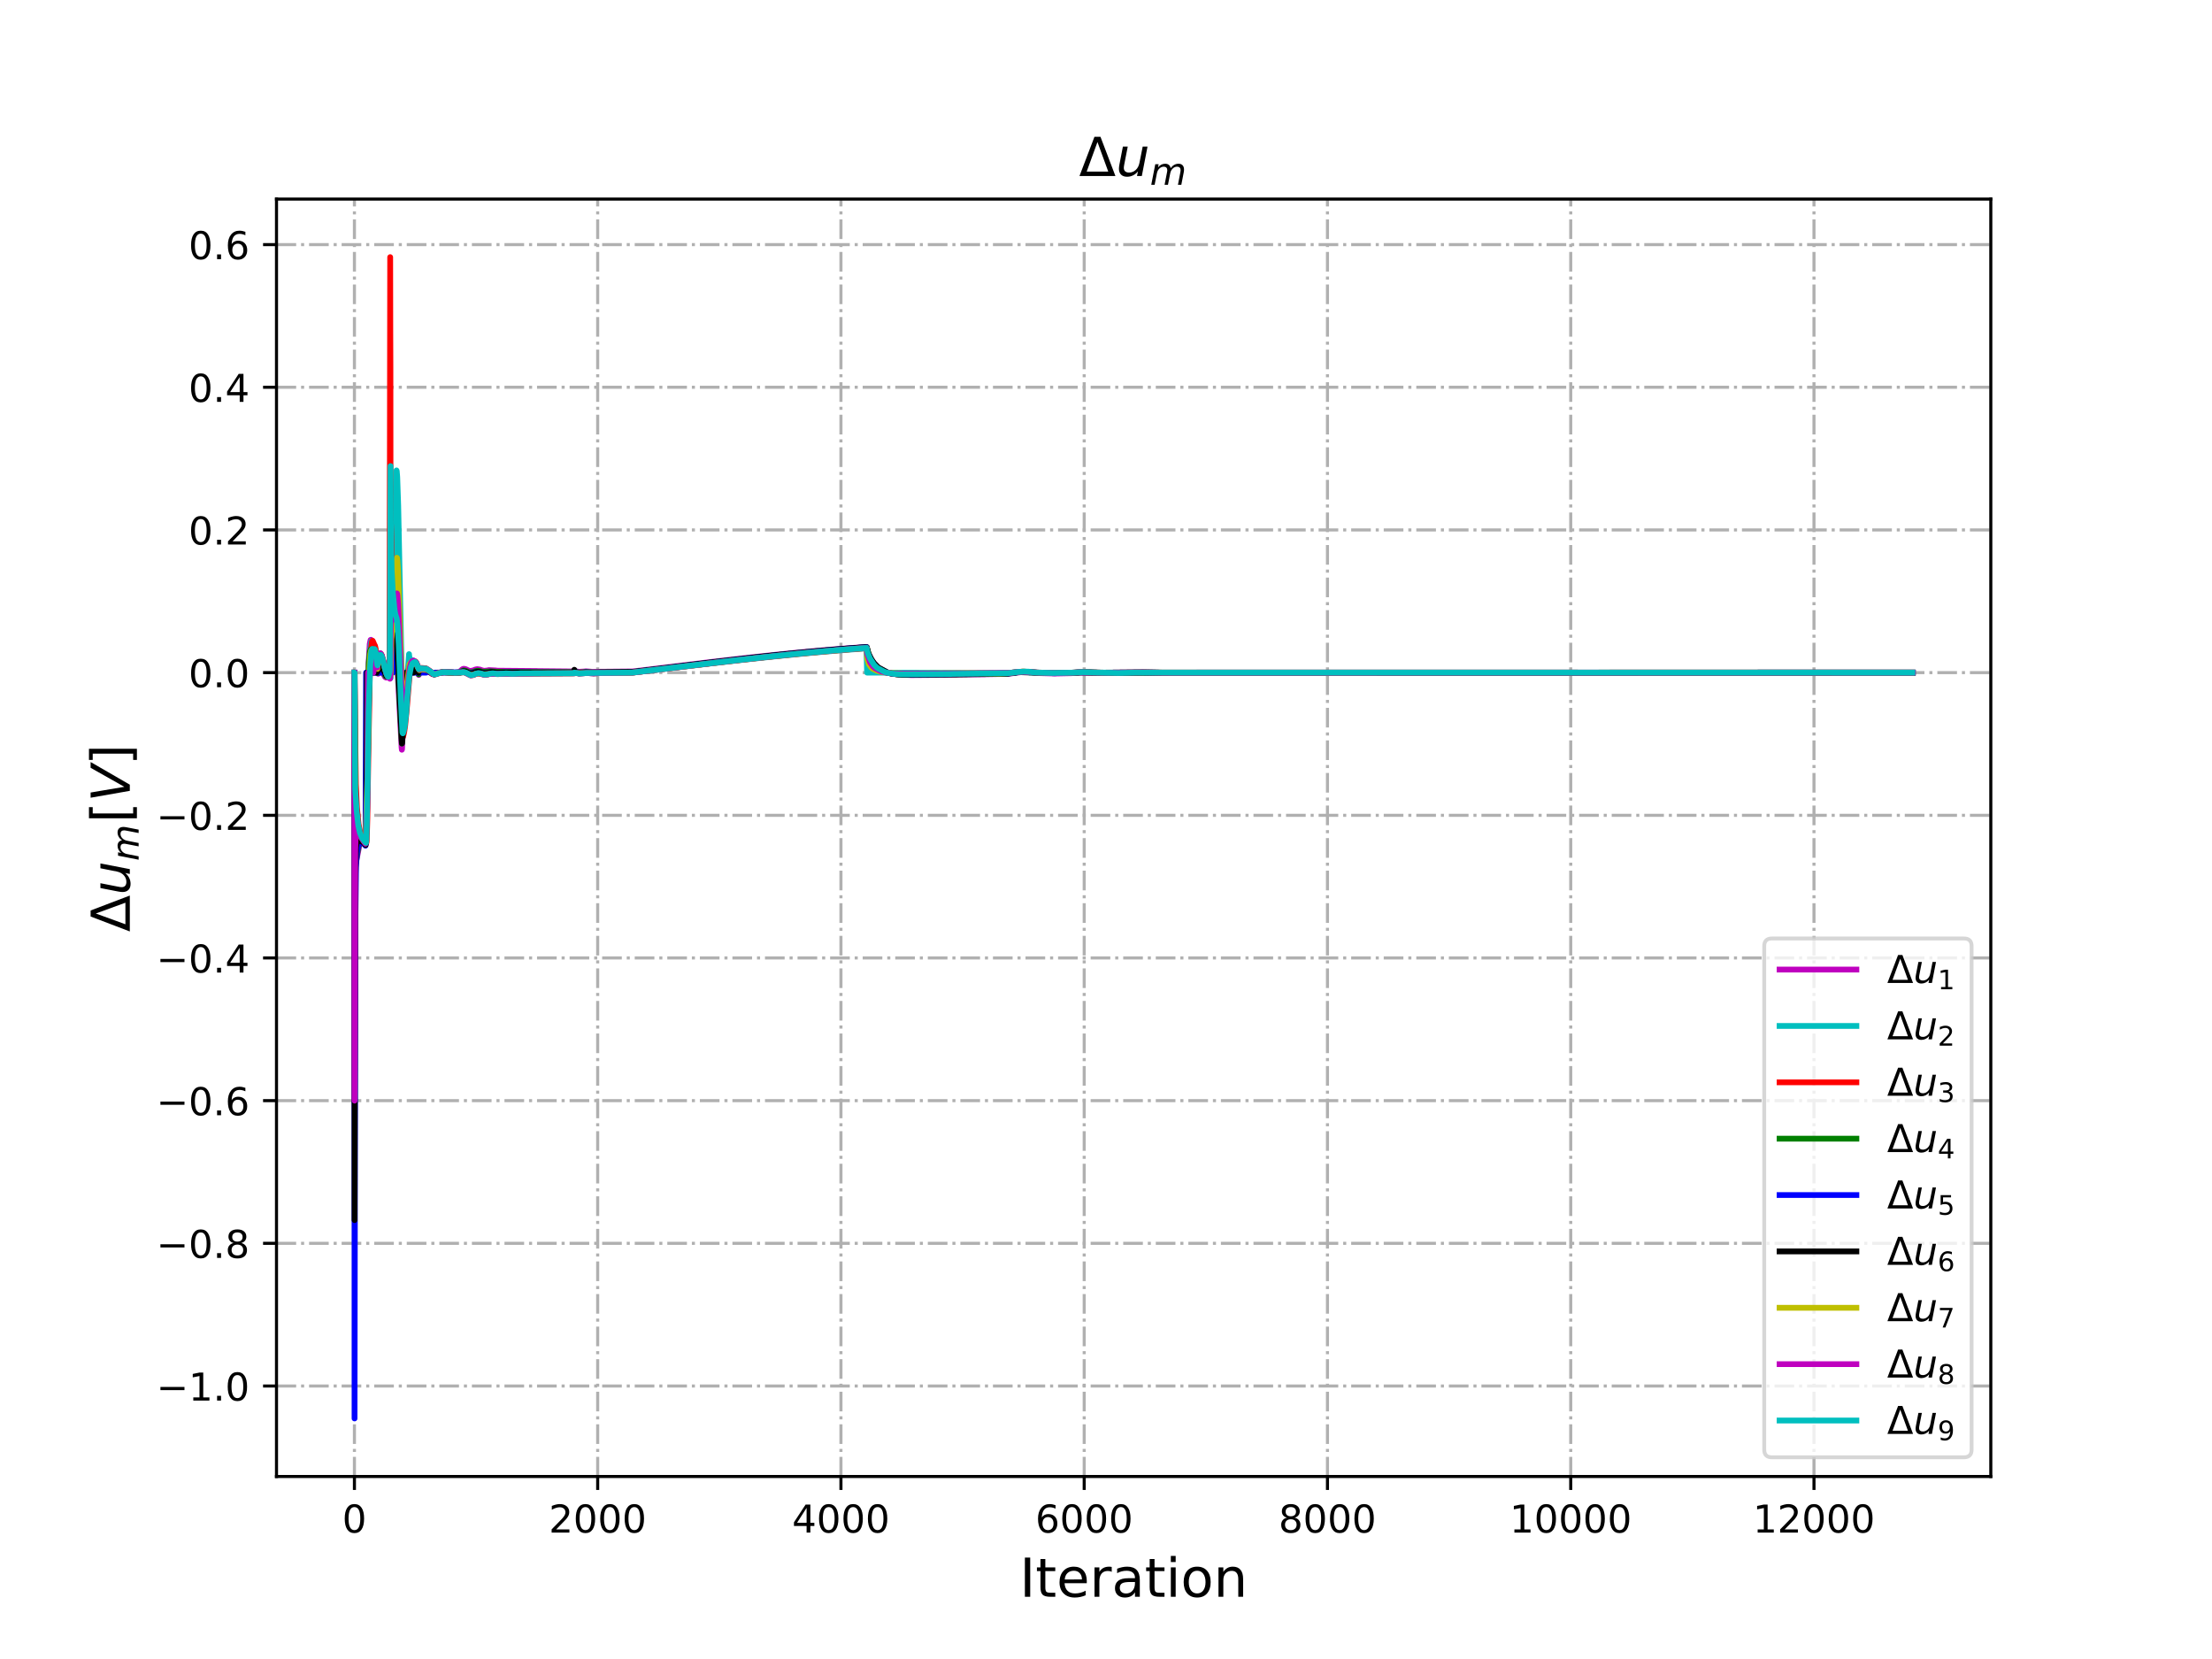 <?xml version="1.0" encoding="utf-8" standalone="no"?>
<!DOCTYPE svg PUBLIC "-//W3C//DTD SVG 1.1//EN"
  "http://www.w3.org/Graphics/SVG/1.1/DTD/svg11.dtd">
<!-- Created with matplotlib (http://matplotlib.org/) -->
<svg height="432pt" version="1.1" viewBox="0 0 576 432" width="576pt" xmlns="http://www.w3.org/2000/svg" xmlns:xlink="http://www.w3.org/1999/xlink">
 <defs>
  <style type="text/css">
*{stroke-linecap:butt;stroke-linejoin:round;}
  </style>
 </defs>
 <g id="figure_1">
  <g id="patch_1">
   <path d="M 0 432 
L 576 432 
L 576 0 
L 0 0 
z
" style="fill:#ffffff;"/>
  </g>
  <g id="axes_1">
   <g id="patch_2">
    <path d="M 72 384.48 
L 518.4 384.48 
L 518.4 51.84 
L 72 51.84 
z
" style="fill:#ffffff;"/>
   </g>
   <g id="matplotlib.axis_1">
    <g id="xtick_1">
     <g id="line2d_1">
      <path clip-path="url(#p84549a3af5)" d="M 92.291 384.48 
L 92.291 51.84 
" style="fill:none;stroke:#b0b0b0;stroke-dasharray:5.12,1.28,0.8,1.28;stroke-dashoffset:0;stroke-width:0.8;"/>
     </g>
     <g id="line2d_2">
      <defs>
       <path d="M 0 0 
L 0 3.5 
" id="mf34fda49c3" style="stroke:#000000;stroke-width:0.8;"/>
      </defs>
      <g>
       <use style="stroke:#000000;stroke-width:0.8;" x="92.291" xlink:href="#mf34fda49c3" y="384.48"/>
      </g>
     </g>
     <g id="text_1">
      <!-- 0 -->
      <defs>
       <path d="M 31.781 66.406 
Q 24.172 66.406 20.328 58.906 
Q 16.5 51.422 16.5 36.375 
Q 16.5 21.391 20.328 13.891 
Q 24.172 6.391 31.781 6.391 
Q 39.453 6.391 43.281 13.891 
Q 47.125 21.391 47.125 36.375 
Q 47.125 51.422 43.281 58.906 
Q 39.453 66.406 31.781 66.406 
z
M 31.781 74.219 
Q 44.047 74.219 50.516 64.516 
Q 56.984 54.828 56.984 36.375 
Q 56.984 17.969 50.516 8.266 
Q 44.047 -1.422 31.781 -1.422 
Q 19.531 -1.422 13.062 8.266 
Q 6.594 17.969 6.594 36.375 
Q 6.594 54.828 13.062 64.516 
Q 19.531 74.219 31.781 74.219 
z
" id="DejaVuSans-30"/>
      </defs>
      <g transform="translate(89.11 399.078)scale(0.1 -0.1)">
       <use xlink:href="#DejaVuSans-30"/>
      </g>
     </g>
    </g>
    <g id="xtick_2">
     <g id="line2d_3">
      <path clip-path="url(#p84549a3af5)" d="M 155.636 384.48 
L 155.636 51.84 
" style="fill:none;stroke:#b0b0b0;stroke-dasharray:5.12,1.28,0.8,1.28;stroke-dashoffset:0;stroke-width:0.8;"/>
     </g>
     <g id="line2d_4">
      <g>
       <use style="stroke:#000000;stroke-width:0.8;" x="155.636" xlink:href="#mf34fda49c3" y="384.48"/>
      </g>
     </g>
     <g id="text_2">
      <!-- 2000 -->
      <defs>
       <path d="M 19.188 8.297 
L 53.609 8.297 
L 53.609 0 
L 7.328 0 
L 7.328 8.297 
Q 12.938 14.109 22.625 23.891 
Q 32.328 33.688 34.812 36.531 
Q 39.547 41.844 41.422 45.531 
Q 43.312 49.219 43.312 52.781 
Q 43.312 58.594 39.234 62.25 
Q 35.156 65.922 28.609 65.922 
Q 23.969 65.922 18.812 64.312 
Q 13.672 62.703 7.812 59.422 
L 7.812 69.391 
Q 13.766 71.781 18.938 73 
Q 24.125 74.219 28.422 74.219 
Q 39.75 74.219 46.484 68.547 
Q 53.219 62.891 53.219 53.422 
Q 53.219 48.922 51.531 44.891 
Q 49.859 40.875 45.406 35.406 
Q 44.188 33.984 37.641 27.219 
Q 31.109 20.453 19.188 8.297 
z
" id="DejaVuSans-32"/>
      </defs>
      <g transform="translate(142.911 399.078)scale(0.1 -0.1)">
       <use xlink:href="#DejaVuSans-32"/>
       <use x="63.623" xlink:href="#DejaVuSans-30"/>
       <use x="127.246" xlink:href="#DejaVuSans-30"/>
       <use x="190.869" xlink:href="#DejaVuSans-30"/>
      </g>
     </g>
    </g>
    <g id="xtick_3">
     <g id="line2d_5">
      <path clip-path="url(#p84549a3af5)" d="M 218.98 384.48 
L 218.98 51.84 
" style="fill:none;stroke:#b0b0b0;stroke-dasharray:5.12,1.28,0.8,1.28;stroke-dashoffset:0;stroke-width:0.8;"/>
     </g>
     <g id="line2d_6">
      <g>
       <use style="stroke:#000000;stroke-width:0.8;" x="218.98" xlink:href="#mf34fda49c3" y="384.48"/>
      </g>
     </g>
     <g id="text_3">
      <!-- 4000 -->
      <defs>
       <path d="M 37.797 64.312 
L 12.891 25.391 
L 37.797 25.391 
z
M 35.203 72.906 
L 47.609 72.906 
L 47.609 25.391 
L 58.016 25.391 
L 58.016 17.188 
L 47.609 17.188 
L 47.609 0 
L 37.797 0 
L 37.797 17.188 
L 4.891 17.188 
L 4.891 26.703 
z
" id="DejaVuSans-34"/>
      </defs>
      <g transform="translate(206.255 399.078)scale(0.1 -0.1)">
       <use xlink:href="#DejaVuSans-34"/>
       <use x="63.623" xlink:href="#DejaVuSans-30"/>
       <use x="127.246" xlink:href="#DejaVuSans-30"/>
       <use x="190.869" xlink:href="#DejaVuSans-30"/>
      </g>
     </g>
    </g>
    <g id="xtick_4">
     <g id="line2d_7">
      <path clip-path="url(#p84549a3af5)" d="M 282.325 384.48 
L 282.325 51.84 
" style="fill:none;stroke:#b0b0b0;stroke-dasharray:5.12,1.28,0.8,1.28;stroke-dashoffset:0;stroke-width:0.8;"/>
     </g>
     <g id="line2d_8">
      <g>
       <use style="stroke:#000000;stroke-width:0.8;" x="282.325" xlink:href="#mf34fda49c3" y="384.48"/>
      </g>
     </g>
     <g id="text_4">
      <!-- 6000 -->
      <defs>
       <path d="M 33.016 40.375 
Q 26.375 40.375 22.484 35.828 
Q 18.609 31.297 18.609 23.391 
Q 18.609 15.531 22.484 10.953 
Q 26.375 6.391 33.016 6.391 
Q 39.656 6.391 43.531 10.953 
Q 47.406 15.531 47.406 23.391 
Q 47.406 31.297 43.531 35.828 
Q 39.656 40.375 33.016 40.375 
z
M 52.594 71.297 
L 52.594 62.312 
Q 48.875 64.062 45.094 64.984 
Q 41.312 65.922 37.594 65.922 
Q 27.828 65.922 22.672 59.328 
Q 17.531 52.734 16.797 39.406 
Q 19.672 43.656 24.016 45.922 
Q 28.375 48.188 33.594 48.188 
Q 44.578 48.188 50.953 41.516 
Q 57.328 34.859 57.328 23.391 
Q 57.328 12.156 50.688 5.359 
Q 44.047 -1.422 33.016 -1.422 
Q 20.359 -1.422 13.672 8.266 
Q 6.984 17.969 6.984 36.375 
Q 6.984 53.656 15.188 63.938 
Q 23.391 74.219 37.203 74.219 
Q 40.922 74.219 44.703 73.484 
Q 48.484 72.75 52.594 71.297 
z
" id="DejaVuSans-36"/>
      </defs>
      <g transform="translate(269.6 399.078)scale(0.1 -0.1)">
       <use xlink:href="#DejaVuSans-36"/>
       <use x="63.623" xlink:href="#DejaVuSans-30"/>
       <use x="127.246" xlink:href="#DejaVuSans-30"/>
       <use x="190.869" xlink:href="#DejaVuSans-30"/>
      </g>
     </g>
    </g>
    <g id="xtick_5">
     <g id="line2d_9">
      <path clip-path="url(#p84549a3af5)" d="M 345.67 384.48 
L 345.67 51.84 
" style="fill:none;stroke:#b0b0b0;stroke-dasharray:5.12,1.28,0.8,1.28;stroke-dashoffset:0;stroke-width:0.8;"/>
     </g>
     <g id="line2d_10">
      <g>
       <use style="stroke:#000000;stroke-width:0.8;" x="345.67" xlink:href="#mf34fda49c3" y="384.48"/>
      </g>
     </g>
     <g id="text_5">
      <!-- 8000 -->
      <defs>
       <path d="M 31.781 34.625 
Q 24.75 34.625 20.719 30.859 
Q 16.703 27.094 16.703 20.516 
Q 16.703 13.922 20.719 10.156 
Q 24.75 6.391 31.781 6.391 
Q 38.812 6.391 42.859 10.172 
Q 46.922 13.969 46.922 20.516 
Q 46.922 27.094 42.891 30.859 
Q 38.875 34.625 31.781 34.625 
z
M 21.922 38.812 
Q 15.578 40.375 12.031 44.719 
Q 8.5 49.078 8.5 55.328 
Q 8.5 64.062 14.719 69.141 
Q 20.953 74.219 31.781 74.219 
Q 42.672 74.219 48.875 69.141 
Q 55.078 64.062 55.078 55.328 
Q 55.078 49.078 51.531 44.719 
Q 48 40.375 41.703 38.812 
Q 48.828 37.156 52.797 32.312 
Q 56.781 27.484 56.781 20.516 
Q 56.781 9.906 50.312 4.234 
Q 43.844 -1.422 31.781 -1.422 
Q 19.734 -1.422 13.25 4.234 
Q 6.781 9.906 6.781 20.516 
Q 6.781 27.484 10.781 32.312 
Q 14.797 37.156 21.922 38.812 
z
M 18.312 54.391 
Q 18.312 48.734 21.844 45.562 
Q 25.391 42.391 31.781 42.391 
Q 38.141 42.391 41.719 45.562 
Q 45.312 48.734 45.312 54.391 
Q 45.312 60.062 41.719 63.234 
Q 38.141 66.406 31.781 66.406 
Q 25.391 66.406 21.844 63.234 
Q 18.312 60.062 18.312 54.391 
z
" id="DejaVuSans-38"/>
      </defs>
      <g transform="translate(332.945 399.078)scale(0.1 -0.1)">
       <use xlink:href="#DejaVuSans-38"/>
       <use x="63.623" xlink:href="#DejaVuSans-30"/>
       <use x="127.246" xlink:href="#DejaVuSans-30"/>
       <use x="190.869" xlink:href="#DejaVuSans-30"/>
      </g>
     </g>
    </g>
    <g id="xtick_6">
     <g id="line2d_11">
      <path clip-path="url(#p84549a3af5)" d="M 409.015 384.48 
L 409.015 51.84 
" style="fill:none;stroke:#b0b0b0;stroke-dasharray:5.12,1.28,0.8,1.28;stroke-dashoffset:0;stroke-width:0.8;"/>
     </g>
     <g id="line2d_12">
      <g>
       <use style="stroke:#000000;stroke-width:0.8;" x="409.015" xlink:href="#mf34fda49c3" y="384.48"/>
      </g>
     </g>
     <g id="text_6">
      <!-- 10000 -->
      <defs>
       <path d="M 12.406 8.297 
L 28.516 8.297 
L 28.516 63.922 
L 10.984 60.406 
L 10.984 69.391 
L 28.422 72.906 
L 38.281 72.906 
L 38.281 8.297 
L 54.391 8.297 
L 54.391 0 
L 12.406 0 
z
" id="DejaVuSans-31"/>
      </defs>
      <g transform="translate(393.108 399.078)scale(0.1 -0.1)">
       <use xlink:href="#DejaVuSans-31"/>
       <use x="63.623" xlink:href="#DejaVuSans-30"/>
       <use x="127.246" xlink:href="#DejaVuSans-30"/>
       <use x="190.869" xlink:href="#DejaVuSans-30"/>
       <use x="254.492" xlink:href="#DejaVuSans-30"/>
      </g>
     </g>
    </g>
    <g id="xtick_7">
     <g id="line2d_13">
      <path clip-path="url(#p84549a3af5)" d="M 472.359 384.48 
L 472.359 51.84 
" style="fill:none;stroke:#b0b0b0;stroke-dasharray:5.12,1.28,0.8,1.28;stroke-dashoffset:0;stroke-width:0.8;"/>
     </g>
     <g id="line2d_14">
      <g>
       <use style="stroke:#000000;stroke-width:0.8;" x="472.359" xlink:href="#mf34fda49c3" y="384.48"/>
      </g>
     </g>
     <g id="text_7">
      <!-- 12000 -->
      <g transform="translate(456.453 399.078)scale(0.1 -0.1)">
       <use xlink:href="#DejaVuSans-31"/>
       <use x="63.623" xlink:href="#DejaVuSans-32"/>
       <use x="127.246" xlink:href="#DejaVuSans-30"/>
       <use x="190.869" xlink:href="#DejaVuSans-30"/>
       <use x="254.492" xlink:href="#DejaVuSans-30"/>
      </g>
     </g>
    </g>
    <g id="text_8">
     <!-- Iteration -->
     <defs>
      <path d="M 9.812 72.906 
L 19.672 72.906 
L 19.672 0 
L 9.812 0 
z
" id="DejaVuSans-49"/>
      <path d="M 18.312 70.219 
L 18.312 54.688 
L 36.812 54.688 
L 36.812 47.703 
L 18.312 47.703 
L 18.312 18.016 
Q 18.312 11.328 20.141 9.422 
Q 21.969 7.516 27.594 7.516 
L 36.812 7.516 
L 36.812 0 
L 27.594 0 
Q 17.188 0 13.234 3.875 
Q 9.281 7.766 9.281 18.016 
L 9.281 47.703 
L 2.688 47.703 
L 2.688 54.688 
L 9.281 54.688 
L 9.281 70.219 
z
" id="DejaVuSans-74"/>
      <path d="M 56.203 29.594 
L 56.203 25.203 
L 14.891 25.203 
Q 15.484 15.922 20.484 11.062 
Q 25.484 6.203 34.422 6.203 
Q 39.594 6.203 44.453 7.469 
Q 49.312 8.734 54.109 11.281 
L 54.109 2.781 
Q 49.266 0.734 44.188 -0.344 
Q 39.109 -1.422 33.891 -1.422 
Q 20.797 -1.422 13.156 6.188 
Q 5.516 13.812 5.516 26.812 
Q 5.516 40.234 12.766 48.109 
Q 20.016 56 32.328 56 
Q 43.359 56 49.781 48.891 
Q 56.203 41.797 56.203 29.594 
z
M 47.219 32.234 
Q 47.125 39.594 43.094 43.984 
Q 39.062 48.391 32.422 48.391 
Q 24.906 48.391 20.391 44.141 
Q 15.875 39.891 15.188 32.172 
z
" id="DejaVuSans-65"/>
      <path d="M 41.109 46.297 
Q 39.594 47.172 37.812 47.578 
Q 36.031 48 33.891 48 
Q 26.266 48 22.188 43.047 
Q 18.109 38.094 18.109 28.812 
L 18.109 0 
L 9.078 0 
L 9.078 54.688 
L 18.109 54.688 
L 18.109 46.188 
Q 20.953 51.172 25.484 53.578 
Q 30.031 56 36.531 56 
Q 37.453 56 38.578 55.875 
Q 39.703 55.766 41.062 55.516 
z
" id="DejaVuSans-72"/>
      <path d="M 34.281 27.484 
Q 23.391 27.484 19.188 25 
Q 14.984 22.516 14.984 16.5 
Q 14.984 11.719 18.141 8.906 
Q 21.297 6.109 26.703 6.109 
Q 34.188 6.109 38.703 11.406 
Q 43.219 16.703 43.219 25.484 
L 43.219 27.484 
z
M 52.203 31.203 
L 52.203 0 
L 43.219 0 
L 43.219 8.297 
Q 40.141 3.328 35.547 0.953 
Q 30.953 -1.422 24.312 -1.422 
Q 15.922 -1.422 10.953 3.297 
Q 6 8.016 6 15.922 
Q 6 25.141 12.172 29.828 
Q 18.359 34.516 30.609 34.516 
L 43.219 34.516 
L 43.219 35.406 
Q 43.219 41.609 39.141 45 
Q 35.062 48.391 27.688 48.391 
Q 23 48.391 18.547 47.266 
Q 14.109 46.141 10.016 43.891 
L 10.016 52.203 
Q 14.938 54.109 19.578 55.047 
Q 24.219 56 28.609 56 
Q 40.484 56 46.344 49.844 
Q 52.203 43.703 52.203 31.203 
z
" id="DejaVuSans-61"/>
      <path d="M 9.422 54.688 
L 18.406 54.688 
L 18.406 0 
L 9.422 0 
z
M 9.422 75.984 
L 18.406 75.984 
L 18.406 64.594 
L 9.422 64.594 
z
" id="DejaVuSans-69"/>
      <path d="M 30.609 48.391 
Q 23.391 48.391 19.188 42.75 
Q 14.984 37.109 14.984 27.297 
Q 14.984 17.484 19.156 11.844 
Q 23.344 6.203 30.609 6.203 
Q 37.797 6.203 41.984 11.859 
Q 46.188 17.531 46.188 27.297 
Q 46.188 37.016 41.984 42.703 
Q 37.797 48.391 30.609 48.391 
z
M 30.609 56 
Q 42.328 56 49.016 48.375 
Q 55.719 40.766 55.719 27.297 
Q 55.719 13.875 49.016 6.219 
Q 42.328 -1.422 30.609 -1.422 
Q 18.844 -1.422 12.172 6.219 
Q 5.516 13.875 5.516 27.297 
Q 5.516 40.766 12.172 48.375 
Q 18.844 56 30.609 56 
z
" id="DejaVuSans-6f"/>
      <path d="M 54.891 33.016 
L 54.891 0 
L 45.906 0 
L 45.906 32.719 
Q 45.906 40.484 42.875 44.328 
Q 39.844 48.188 33.797 48.188 
Q 26.516 48.188 22.312 43.547 
Q 18.109 38.922 18.109 30.906 
L 18.109 0 
L 9.078 0 
L 9.078 54.688 
L 18.109 54.688 
L 18.109 46.188 
Q 21.344 51.125 25.703 53.562 
Q 30.078 56 35.797 56 
Q 45.219 56 50.047 50.172 
Q 54.891 44.344 54.891 33.016 
z
" id="DejaVuSans-6e"/>
     </defs>
     <g transform="translate(265.508 415.796)scale(0.14 -0.14)">
      <use xlink:href="#DejaVuSans-49"/>
      <use x="29.492" xlink:href="#DejaVuSans-74"/>
      <use x="68.701" xlink:href="#DejaVuSans-65"/>
      <use x="130.225" xlink:href="#DejaVuSans-72"/>
      <use x="171.338" xlink:href="#DejaVuSans-61"/>
      <use x="232.617" xlink:href="#DejaVuSans-74"/>
      <use x="271.826" xlink:href="#DejaVuSans-69"/>
      <use x="299.609" xlink:href="#DejaVuSans-6f"/>
      <use x="360.791" xlink:href="#DejaVuSans-6e"/>
     </g>
    </g>
   </g>
   <g id="matplotlib.axis_2">
    <g id="ytick_1">
     <g id="line2d_15">
      <path clip-path="url(#p84549a3af5)" d="M 72 360.908 
L 518.4 360.908 
" style="fill:none;stroke:#b0b0b0;stroke-dasharray:5.12,1.28,0.8,1.28;stroke-dashoffset:0;stroke-width:0.8;"/>
     </g>
     <g id="line2d_16">
      <defs>
       <path d="M 0 0 
L -3.5 0 
" id="mdf1a90aa59" style="stroke:#000000;stroke-width:0.8;"/>
      </defs>
      <g>
       <use style="stroke:#000000;stroke-width:0.8;" x="72" xlink:href="#mdf1a90aa59" y="360.908"/>
      </g>
     </g>
     <g id="text_9">
      <!-- −1.0 -->
      <defs>
       <path d="M 10.594 35.5 
L 73.188 35.5 
L 73.188 27.203 
L 10.594 27.203 
z
" id="DejaVuSans-2212"/>
       <path d="M 10.688 12.406 
L 21 12.406 
L 21 0 
L 10.688 0 
z
" id="DejaVuSans-2e"/>
      </defs>
      <g transform="translate(40.717 364.707)scale(0.1 -0.1)">
       <use xlink:href="#DejaVuSans-2212"/>
       <use x="83.789" xlink:href="#DejaVuSans-31"/>
       <use x="147.412" xlink:href="#DejaVuSans-2e"/>
       <use x="179.199" xlink:href="#DejaVuSans-30"/>
      </g>
     </g>
    </g>
    <g id="ytick_2">
     <g id="line2d_17">
      <path clip-path="url(#p84549a3af5)" d="M 72 323.756 
L 518.4 323.756 
" style="fill:none;stroke:#b0b0b0;stroke-dasharray:5.12,1.28,0.8,1.28;stroke-dashoffset:0;stroke-width:0.8;"/>
     </g>
     <g id="line2d_18">
      <g>
       <use style="stroke:#000000;stroke-width:0.8;" x="72" xlink:href="#mdf1a90aa59" y="323.756"/>
      </g>
     </g>
     <g id="text_10">
      <!-- −0.8 -->
      <g transform="translate(40.717 327.555)scale(0.1 -0.1)">
       <use xlink:href="#DejaVuSans-2212"/>
       <use x="83.789" xlink:href="#DejaVuSans-30"/>
       <use x="147.412" xlink:href="#DejaVuSans-2e"/>
       <use x="179.199" xlink:href="#DejaVuSans-38"/>
      </g>
     </g>
    </g>
    <g id="ytick_3">
     <g id="line2d_19">
      <path clip-path="url(#p84549a3af5)" d="M 72 286.604 
L 518.4 286.604 
" style="fill:none;stroke:#b0b0b0;stroke-dasharray:5.12,1.28,0.8,1.28;stroke-dashoffset:0;stroke-width:0.8;"/>
     </g>
     <g id="line2d_20">
      <g>
       <use style="stroke:#000000;stroke-width:0.8;" x="72" xlink:href="#mdf1a90aa59" y="286.604"/>
      </g>
     </g>
     <g id="text_11">
      <!-- −0.6 -->
      <g transform="translate(40.717 290.403)scale(0.1 -0.1)">
       <use xlink:href="#DejaVuSans-2212"/>
       <use x="83.789" xlink:href="#DejaVuSans-30"/>
       <use x="147.412" xlink:href="#DejaVuSans-2e"/>
       <use x="179.199" xlink:href="#DejaVuSans-36"/>
      </g>
     </g>
    </g>
    <g id="ytick_4">
     <g id="line2d_21">
      <path clip-path="url(#p84549a3af5)" d="M 72 249.451 
L 518.4 249.451 
" style="fill:none;stroke:#b0b0b0;stroke-dasharray:5.12,1.28,0.8,1.28;stroke-dashoffset:0;stroke-width:0.8;"/>
     </g>
     <g id="line2d_22">
      <g>
       <use style="stroke:#000000;stroke-width:0.8;" x="72" xlink:href="#mdf1a90aa59" y="249.451"/>
      </g>
     </g>
     <g id="text_12">
      <!-- −0.4 -->
      <g transform="translate(40.717 253.251)scale(0.1 -0.1)">
       <use xlink:href="#DejaVuSans-2212"/>
       <use x="83.789" xlink:href="#DejaVuSans-30"/>
       <use x="147.412" xlink:href="#DejaVuSans-2e"/>
       <use x="179.199" xlink:href="#DejaVuSans-34"/>
      </g>
     </g>
    </g>
    <g id="ytick_5">
     <g id="line2d_23">
      <path clip-path="url(#p84549a3af5)" d="M 72 212.299 
L 518.4 212.299 
" style="fill:none;stroke:#b0b0b0;stroke-dasharray:5.12,1.28,0.8,1.28;stroke-dashoffset:0;stroke-width:0.8;"/>
     </g>
     <g id="line2d_24">
      <g>
       <use style="stroke:#000000;stroke-width:0.8;" x="72" xlink:href="#mdf1a90aa59" y="212.299"/>
      </g>
     </g>
     <g id="text_13">
      <!-- −0.2 -->
      <g transform="translate(40.717 216.098)scale(0.1 -0.1)">
       <use xlink:href="#DejaVuSans-2212"/>
       <use x="83.789" xlink:href="#DejaVuSans-30"/>
       <use x="147.412" xlink:href="#DejaVuSans-2e"/>
       <use x="179.199" xlink:href="#DejaVuSans-32"/>
      </g>
     </g>
    </g>
    <g id="ytick_6">
     <g id="line2d_25">
      <path clip-path="url(#p84549a3af5)" d="M 72 175.147 
L 518.4 175.147 
" style="fill:none;stroke:#b0b0b0;stroke-dasharray:5.12,1.28,0.8,1.28;stroke-dashoffset:0;stroke-width:0.8;"/>
     </g>
     <g id="line2d_26">
      <g>
       <use style="stroke:#000000;stroke-width:0.8;" x="72" xlink:href="#mdf1a90aa59" y="175.147"/>
      </g>
     </g>
     <g id="text_14">
      <!-- 0.0 -->
      <g transform="translate(49.097 178.946)scale(0.1 -0.1)">
       <use xlink:href="#DejaVuSans-30"/>
       <use x="63.623" xlink:href="#DejaVuSans-2e"/>
       <use x="95.41" xlink:href="#DejaVuSans-30"/>
      </g>
     </g>
    </g>
    <g id="ytick_7">
     <g id="line2d_27">
      <path clip-path="url(#p84549a3af5)" d="M 72 137.995 
L 518.4 137.995 
" style="fill:none;stroke:#b0b0b0;stroke-dasharray:5.12,1.28,0.8,1.28;stroke-dashoffset:0;stroke-width:0.8;"/>
     </g>
     <g id="line2d_28">
      <g>
       <use style="stroke:#000000;stroke-width:0.8;" x="72" xlink:href="#mdf1a90aa59" y="137.995"/>
      </g>
     </g>
     <g id="text_15">
      <!-- 0.2 -->
      <g transform="translate(49.097 141.794)scale(0.1 -0.1)">
       <use xlink:href="#DejaVuSans-30"/>
       <use x="63.623" xlink:href="#DejaVuSans-2e"/>
       <use x="95.41" xlink:href="#DejaVuSans-32"/>
      </g>
     </g>
    </g>
    <g id="ytick_8">
     <g id="line2d_29">
      <path clip-path="url(#p84549a3af5)" d="M 72 100.843 
L 518.4 100.843 
" style="fill:none;stroke:#b0b0b0;stroke-dasharray:5.12,1.28,0.8,1.28;stroke-dashoffset:0;stroke-width:0.8;"/>
     </g>
     <g id="line2d_30">
      <g>
       <use style="stroke:#000000;stroke-width:0.8;" x="72" xlink:href="#mdf1a90aa59" y="100.843"/>
      </g>
     </g>
     <g id="text_16">
      <!-- 0.4 -->
      <g transform="translate(49.097 104.642)scale(0.1 -0.1)">
       <use xlink:href="#DejaVuSans-30"/>
       <use x="63.623" xlink:href="#DejaVuSans-2e"/>
       <use x="95.41" xlink:href="#DejaVuSans-34"/>
      </g>
     </g>
    </g>
    <g id="ytick_9">
     <g id="line2d_31">
      <path clip-path="url(#p84549a3af5)" d="M 72 63.691 
L 518.4 63.691 
" style="fill:none;stroke:#b0b0b0;stroke-dasharray:5.12,1.28,0.8,1.28;stroke-dashoffset:0;stroke-width:0.8;"/>
     </g>
     <g id="line2d_32">
      <g>
       <use style="stroke:#000000;stroke-width:0.8;" x="72" xlink:href="#mdf1a90aa59" y="63.691"/>
      </g>
     </g>
     <g id="text_17">
      <!-- 0.6 -->
      <g transform="translate(49.097 67.49)scale(0.1 -0.1)">
       <use xlink:href="#DejaVuSans-30"/>
       <use x="63.623" xlink:href="#DejaVuSans-2e"/>
       <use x="95.41" xlink:href="#DejaVuSans-36"/>
      </g>
     </g>
    </g>
    <g id="text_18">
     <!-- $\Delta u_{m}[V]$ -->
     <defs>
      <path d="M 34.188 63.188 
L 14.156 8.203 
L 54.25 8.203 
z
M 0.781 0 
L 28.609 72.906 
L 39.797 72.906 
L 67.578 0 
z
" id="DejaVuSans-394"/>
      <path d="M 6.688 21.688 
L 13.094 54.688 
L 22.125 54.688 
L 15.719 22.016 
Q 15.234 19.625 15.016 17.922 
Q 14.797 16.219 14.797 15.094 
Q 14.797 10.938 17.328 8.656 
Q 19.875 6.391 24.516 6.391 
Q 31.734 6.391 37 11.266 
Q 42.281 16.156 43.891 24.422 
L 49.906 54.688 
L 58.891 54.688 
L 48.297 0 
L 39.312 0 
L 41.109 8.594 
Q 37.312 3.812 32.062 1.188 
Q 26.812 -1.422 20.906 -1.422 
Q 13.719 -1.422 9.719 2.516 
Q 5.719 6.453 5.719 13.484 
Q 5.719 14.938 5.953 17.141 
Q 6.203 19.344 6.688 21.688 
z
" id="DejaVuSans-Oblique-75"/>
      <path d="M 89.797 33.016 
L 83.406 0 
L 74.422 0 
L 80.719 32.719 
Q 81.109 34.812 81.297 36.328 
Q 81.5 37.844 81.5 38.922 
Q 81.5 43.312 79.047 45.75 
Q 76.609 48.188 72.219 48.188 
Q 65.672 48.188 60.547 43.281 
Q 55.422 38.375 53.906 30.516 
L 47.906 0 
L 38.922 0 
L 45.312 32.719 
Q 45.703 34.516 45.891 36.047 
Q 46.094 37.594 46.094 38.812 
Q 46.094 43.266 43.656 45.719 
Q 41.219 48.188 36.922 48.188 
Q 30.281 48.188 25.141 43.281 
Q 20.016 38.375 18.5 30.516 
L 12.5 0 
L 3.516 0 
L 14.203 54.688 
L 23.188 54.688 
L 21.484 46.188 
Q 25.141 50.984 30.047 53.484 
Q 34.969 56 40.578 56 
Q 46.531 56 50.359 52.875 
Q 54.203 49.75 54.984 44.188 
Q 59.078 49.953 64.469 52.969 
Q 69.875 56 75.875 56 
Q 82.906 56 86.734 51.953 
Q 90.578 47.906 90.578 40.484 
Q 90.578 38.875 90.375 36.938 
Q 90.188 35.016 89.797 33.016 
z
" id="DejaVuSans-Oblique-6d"/>
      <path d="M 8.594 75.984 
L 29.297 75.984 
L 29.297 69 
L 17.578 69 
L 17.578 -6.203 
L 29.297 -6.203 
L 29.297 -13.188 
L 8.594 -13.188 
z
" id="DejaVuSans-5b"/>
      <path d="M 20.609 0 
L 7.812 72.906 
L 17.484 72.906 
L 28.078 10.203 
L 63.484 72.906 
L 74.219 72.906 
L 32.078 0 
z
" id="DejaVuSans-Oblique-56"/>
      <path d="M 30.422 75.984 
L 30.422 -13.188 
L 9.719 -13.188 
L 9.719 -6.203 
L 21.391 -6.203 
L 21.391 69 
L 9.719 69 
L 9.719 75.984 
z
" id="DejaVuSans-5d"/>
     </defs>
     <g transform="translate(33.806 242.66)rotate(-90)scale(0.14 -0.14)">
      <use transform="translate(0 0.016)" xlink:href="#DejaVuSans-394"/>
      <use transform="translate(68.408 0.016)" xlink:href="#DejaVuSans-Oblique-75"/>
      <use transform="translate(131.787 -16.391)scale(0.7)" xlink:href="#DejaVuSans-Oblique-6d"/>
      <use transform="translate(202.71 0.016)" xlink:href="#DejaVuSans-5b"/>
      <use transform="translate(241.724 0.016)" xlink:href="#DejaVuSans-Oblique-56"/>
      <use transform="translate(310.132 0.016)" xlink:href="#DejaVuSans-5d"/>
     </g>
    </g>
   </g>
   <g id="line2d_33">
    <path clip-path="url(#p84549a3af5)" d="M 92.291 175.147 
L 92.323 175.147 
L 92.386 184.472 
L 92.639 221.977 
L 92.798 223.946 
L 92.893 223.612 
L 93.653 219.73 
L 93.97 219.228 
L 94.35 219.117 
L 95.205 219.73 
L 95.236 219.525 
L 95.363 214.027 
L 95.68 188.54 
L 95.997 172.584 
L 96.282 167.661 
L 96.503 166.639 
L 96.598 166.602 
L 96.63 166.639 
L 96.852 167.252 
L 97.39 169.927 
L 98.055 173.568 
L 98.467 175.444 
L 98.562 175.351 
L 99.164 174.218 
L 99.354 174.423 
L 99.797 175.426 
L 100.272 176.28 
L 100.557 176.447 
L 100.811 176.355 
L 101.096 176.076 
L 101.159 175.667 
L 101.476 173.475 
L 101.571 173.252 
L 101.729 174.423 
L 102.109 167.717 
L 102.268 167.382 
L 102.299 167.401 
L 102.394 167.568 
L 102.458 167.457 
L 102.616 167.289 
L 102.711 167.494 
L 103.155 169.779 
L 103.408 172.528 
L 103.788 179.605 
L 104.58 194.671 
L 104.643 195.228 
L 104.675 195.135 
L 104.992 188.54 
L 105.213 187.63 
L 105.277 187.537 
L 105.53 183.785 
L 106.448 173.698 
L 106.702 173.104 
L 106.892 173.048 
L 107.272 173.382 
L 108.064 174.144 
L 108.222 174.33 
L 109.046 175.76 
L 109.077 175.611 
L 109.362 174.738 
L 109.711 174.497 
L 110.661 174.59 
L 111.041 174.701 
L 111.548 174.794 
L 112.181 175.277 
L 112.53 175.519 
L 112.878 175.611 
L 113.226 175.519 
L 113.891 175.24 
L 114.398 175.147 
L 114.683 175.091 
L 118.104 175.184 
L 118.357 175.221 
L 119.783 175.147 
L 120.036 174.59 
L 120.511 174.2 
L 120.796 174.144 
L 121.239 174.237 
L 122.253 174.72 
L 123.076 174.627 
L 123.71 174.367 
L 124.09 174.274 
L 124.312 174.255 
L 124.945 174.348 
L 125.452 174.534 
L 125.8 174.627 
L 126.085 174.683 
L 126.94 174.59 
L 127.289 174.497 
L 129.126 174.59 
L 129.411 174.646 
L 139.799 174.738 
L 140.021 174.757 
L 149.555 174.85 
L 149.586 174.627 
L 149.618 174.646 
L 149.966 174.794 
L 150.41 174.887 
L 150.695 174.943 
L 152.278 174.85 
L 152.532 174.813 
L 153.862 174.906 
L 154.115 174.943 
L 164.694 174.85 
L 164.947 174.813 
L 165.834 174.72 
L 166.088 174.683 
L 166.943 174.59 
L 167.196 174.553 
L 168.02 174.46 
L 168.273 174.423 
L 169.096 174.33 
L 169.35 174.293 
L 170.173 174.2 
L 170.427 174.163 
L 171.218 174.07 
L 171.472 174.033 
L 172.295 173.94 
L 172.549 173.902 
L 173.372 173.81 
L 173.626 173.772 
L 174.449 173.68 
L 174.702 173.642 
L 175.494 173.55 
L 175.748 173.512 
L 176.571 173.42 
L 176.824 173.382 
L 177.648 173.289 
L 177.901 173.252 
L 178.725 173.159 
L 178.978 173.122 
L 179.802 173.029 
L 180.055 172.992 
L 180.879 172.899 
L 181.132 172.862 
L 181.955 172.769 
L 182.209 172.732 
L 183.032 172.639 
L 183.286 172.602 
L 184.141 172.509 
L 184.394 172.472 
L 185.218 172.379 
L 185.471 172.342 
L 186.326 172.249 
L 186.58 172.212 
L 187.435 172.119 
L 187.688 172.082 
L 188.543 171.989 
L 188.797 171.952 
L 189.652 171.859 
L 189.905 171.822 
L 190.792 171.729 
L 191.045 171.692 
L 191.932 171.599 
L 192.186 171.562 
L 193.104 171.469 
L 193.357 171.432 
L 194.244 171.339 
L 194.498 171.302 
L 195.416 171.209 
L 195.67 171.172 
L 196.62 171.079 
L 196.873 171.042 
L 197.823 170.949 
L 198.077 170.912 
L 199.027 170.819 
L 199.28 170.782 
L 200.262 170.689 
L 200.515 170.652 
L 201.497 170.559 
L 201.751 170.522 
L 202.764 170.429 
L 203.018 170.392 
L 204.063 170.299 
L 204.316 170.262 
L 205.361 170.169 
L 205.615 170.132 
L 206.692 170.039 
L 206.945 170.002 
L 208.053 169.909 
L 208.307 169.871 
L 209.447 169.779 
L 209.7 169.741 
L 210.841 169.649 
L 211.094 169.611 
L 212.298 169.519 
L 212.551 169.481 
L 213.754 169.389 
L 214.008 169.351 
L 215.275 169.258 
L 215.528 169.221 
L 216.827 169.128 
L 217.08 169.091 
L 218.442 168.998 
L 218.695 168.961 
L 220.089 168.868 
L 220.342 168.831 
L 221.768 168.738 
L 221.989 168.72 
L 223.288 168.627 
L 223.51 168.608 
L 224.84 168.515 
L 225.062 168.497 
L 225.727 168.59 
L 226.012 169.853 
L 226.899 171.655 
L 227.595 172.658 
L 228.704 173.791 
L 231.111 175.091 
L 231.428 175.184 
L 231.776 175.277 
L 232.219 175.37 
L 232.536 175.444 
L 233.201 175.537 
L 233.455 175.574 
L 234.468 175.667 
L 234.69 175.686 
L 237.002 175.779 
L 237.224 175.797 
L 249.101 175.704 
L 249.323 175.686 
L 256.481 175.593 
L 256.702 175.574 
L 262.435 175.481 
L 262.688 175.444 
L 263.417 175.351 
L 263.67 175.314 
L 264.367 175.221 
L 264.652 175.166 
L 265.602 175.073 
L 265.856 175.036 
L 268.833 175.129 
L 269.086 175.166 
L 270.416 175.259 
L 270.638 175.277 
L 274.28 175.37 
L 274.502 175.389 
L 279.063 175.296 
L 279.316 175.259 
L 280.773 175.166 
L 280.995 175.147 
L 287.139 175.24 
L 287.361 175.259 
L 296.166 175.166 
L 296.388 175.147 
L 305.984 175.24 
L 306.206 175.259 
L 311.464 175.166 
L 311.685 175.147 
L 497.919 175.147 
L 497.919 175.147 
" style="fill:none;stroke:#bf00bf;stroke-linecap:square;stroke-width:1.5;"/>
   </g>
   <g id="line2d_34">
    <path clip-path="url(#p84549a3af5)" d="M 92.291 175.147 
L 92.323 175.147 
L 92.354 175.147 
L 92.481 197.513 
L 92.671 214.25 
L 92.861 216.479 
L 93.083 216.646 
L 93.273 216.739 
L 93.875 217.612 
L 94.635 218.727 
L 95.205 219.432 
L 95.236 219.321 
L 95.363 215.996 
L 95.87 193.946 
L 96.218 173.865 
L 96.503 168.088 
L 96.725 166.936 
L 96.82 166.936 
L 97.01 167.438 
L 97.454 169.203 
L 97.517 169.166 
L 97.644 169.203 
L 97.802 169.797 
L 98.087 172.063 
L 98.309 174.163 
L 98.34 174.033 
L 98.72 170.447 
L 98.942 170.132 
L 99.069 170.15 
L 99.354 170.633 
L 99.671 171.655 
L 100.272 174.163 
L 100.747 175.667 
L 101.064 176.15 
L 101.223 176.187 
L 101.413 175.649 
L 101.571 175.054 
L 101.729 176.54 
L 102.078 165.748 
L 102.299 164.317 
L 102.616 163.816 
L 102.711 163.964 
L 102.743 164.057 
L 102.965 129.97 
L 103.186 122.874 
L 103.25 122.502 
L 103.313 122.651 
L 103.44 124.249 
L 103.693 131.716 
L 104.136 153.357 
L 104.738 181.351 
L 105.213 183.989 
L 105.277 184.194 
L 105.625 181.091 
L 106.005 176.912 
L 106.512 170.336 
L 106.543 170.689 
L 106.734 171.952 
L 106.924 172.063 
L 107.209 171.971 
L 107.462 171.915 
L 108.317 172.509 
L 108.761 173.512 
L 109.299 174.516 
L 109.837 174.311 
L 111.009 174.404 
L 111.263 174.441 
L 111.548 174.534 
L 112.118 174.98 
L 112.593 175.37 
L 113.1 175.556 
L 113.448 175.463 
L 113.86 175.333 
L 114.303 175.24 
L 114.62 175.166 
L 115.38 175.073 
L 115.633 175.036 
L 117.977 175.129 
L 118.262 175.184 
L 120.258 175.091 
L 120.511 175.054 
L 121.113 175.147 
L 122.411 175.797 
L 123.235 175.704 
L 123.837 175.463 
L 124.217 175.37 
L 124.47 175.333 
L 125.135 175.426 
L 125.547 175.556 
L 126.054 175.649 
L 126.275 175.667 
L 127.036 175.574 
L 127.384 175.481 
L 128.081 175.389 
L 128.271 175.37 
L 128.492 175.389 
L 129.158 175.481 
L 129.443 175.537 
L 131.121 175.444 
L 131.375 175.407 
L 149.586 175.314 
L 149.935 175.221 
L 150.473 175.314 
L 150.758 175.37 
L 152.342 175.277 
L 152.595 175.24 
L 154.369 175.333 
L 154.59 175.351 
L 156.016 175.259 
L 156.237 175.24 
L 164.726 175.147 
L 164.979 175.11 
L 165.866 175.017 
L 166.119 174.98 
L 166.974 174.887 
L 167.228 174.85 
L 168.083 174.757 
L 168.336 174.72 
L 169.191 174.627 
L 169.445 174.59 
L 170.332 174.497 
L 170.585 174.46 
L 171.44 174.367 
L 171.694 174.33 
L 172.549 174.237 
L 172.802 174.2 
L 173.657 174.107 
L 173.911 174.07 
L 174.766 173.977 
L 175.019 173.94 
L 175.874 173.847 
L 176.128 173.81 
L 176.951 173.717 
L 177.205 173.68 
L 178.06 173.587 
L 178.313 173.55 
L 179.168 173.457 
L 179.422 173.42 
L 180.277 173.327 
L 180.53 173.289 
L 181.417 173.197 
L 181.67 173.159 
L 182.526 173.067 
L 182.779 173.029 
L 183.634 172.937 
L 183.887 172.899 
L 184.743 172.807 
L 184.996 172.769 
L 185.883 172.676 
L 186.136 172.639 
L 187.023 172.546 
L 187.276 172.509 
L 188.163 172.416 
L 188.417 172.379 
L 189.303 172.286 
L 189.557 172.249 
L 190.444 172.156 
L 190.697 172.119 
L 191.615 172.026 
L 191.869 171.989 
L 192.787 171.896 
L 193.041 171.859 
L 193.959 171.766 
L 194.213 171.729 
L 195.131 171.636 
L 195.385 171.599 
L 196.335 171.506 
L 196.588 171.469 
L 197.538 171.376 
L 197.792 171.339 
L 198.773 171.246 
L 199.027 171.209 
L 200.009 171.116 
L 200.262 171.079 
L 201.276 170.986 
L 201.529 170.949 
L 202.542 170.856 
L 202.796 170.819 
L 203.809 170.726 
L 204.063 170.689 
L 205.14 170.596 
L 205.393 170.559 
L 206.47 170.466 
L 206.723 170.429 
L 207.8 170.336 
L 208.053 170.299 
L 209.162 170.206 
L 209.415 170.169 
L 210.556 170.076 
L 210.809 170.039 
L 211.981 169.946 
L 212.234 169.909 
L 213.438 169.816 
L 213.691 169.779 
L 214.926 169.686 
L 215.18 169.649 
L 216.447 169.556 
L 216.7 169.519 
L 218.03 169.426 
L 218.284 169.389 
L 219.614 169.296 
L 219.836 169.277 
L 221.039 169.184 
L 221.293 169.147 
L 222.718 169.054 
L 222.939 169.036 
L 224.206 168.943 
L 224.428 168.924 
L 225.632 168.831 
L 225.79 175.147 
L 258.444 175.24 
L 258.729 175.296 
L 263.068 175.203 
L 263.322 175.166 
L 264.24 175.073 
L 264.494 175.036 
L 265.602 174.943 
L 265.824 174.924 
L 267.946 174.906 
L 268.104 175.147 
L 274.914 175.24 
L 275.136 175.259 
L 279.221 175.166 
L 279.443 175.147 
L 281.122 175.054 
L 281.343 175.036 
L 284.004 175.017 
L 284.131 175.147 
L 498.077 175.147 
L 498.077 175.147 
" style="fill:none;stroke:#00bfbf;stroke-linecap:square;stroke-width:1.5;"/>
   </g>
   <g id="line2d_35">
    <path clip-path="url(#p84549a3af5)" d="M 92.291 175.147 
L 92.323 175.147 
L 92.354 175.147 
L 92.449 186.59 
L 92.671 204.181 
L 92.956 210.349 
L 93.368 214.621 
L 93.748 216.59 
L 94.191 217.779 
L 94.603 218.485 
L 95.395 219.488 
L 95.426 219.432 
L 95.49 218.949 
L 95.648 213.135 
L 95.902 196.918 
L 96.282 176.522 
L 96.598 169.166 
L 96.852 167.085 
L 97.01 166.844 
L 97.042 166.862 
L 97.2 167.197 
L 97.517 167.94 
L 97.644 168.107 
L 97.834 168.961 
L 98.182 171.878 
L 98.309 173.067 
L 98.372 172.862 
L 98.784 170.726 
L 99.1 170.243 
L 99.259 170.336 
L 99.449 170.689 
L 99.861 172.193 
L 100.652 175.426 
L 101.032 176.206 
L 101.159 176.262 
L 101.444 174.943 
L 101.603 66.96 
L 101.634 86.391 
L 101.666 95.716 
L 101.698 138.775 
L 101.793 136.546 
L 102.204 150.515 
L 102.616 156.348 
L 103.06 159.989 
L 103.376 161.902 
L 103.661 165.302 
L 104.041 173.234 
L 104.865 191.847 
L 104.897 191.903 
L 104.96 191.847 
L 105.245 190.677 
L 105.498 188.968 
L 105.878 185.067 
L 106.607 176.336 
L 107.019 173.772 
L 107.399 172.658 
L 107.715 172.324 
L 107.937 172.231 
L 108.127 172.231 
L 108.254 172.305 
L 108.539 172.788 
L 109.077 174.2 
L 109.204 174.125 
L 109.711 173.94 
L 110.914 174.033 
L 112.245 174.924 
L 112.878 175.5 
L 113.258 175.611 
L 113.67 175.519 
L 114.113 175.37 
L 114.462 175.277 
L 114.842 175.166 
L 115.348 175.073 
L 115.633 175.017 
L 118.041 175.11 
L 118.326 175.166 
L 120.353 175.073 
L 120.638 175.017 
L 121.239 175.11 
L 122.696 175.853 
L 123.298 175.76 
L 124.058 175.426 
L 124.438 175.333 
L 124.66 175.314 
L 125.262 175.407 
L 125.737 175.574 
L 126.212 175.667 
L 126.434 175.686 
L 127.131 175.593 
L 127.511 175.481 
L 128.049 175.389 
L 128.271 175.37 
L 129.189 175.463 
L 129.474 175.519 
L 131.375 175.426 
L 131.628 175.389 
L 133.497 175.481 
L 133.718 175.5 
L 135.017 175.407 
L 135.239 175.389 
L 149.586 175.314 
L 149.618 175.166 
L 149.713 175.221 
L 149.903 175.221 
L 150.536 175.314 
L 150.821 175.37 
L 152.468 175.277 
L 152.722 175.24 
L 154.432 175.333 
L 154.654 175.351 
L 156.111 175.259 
L 156.332 175.24 
L 164.789 175.147 
L 165.042 175.11 
L 165.866 175.017 
L 166.119 174.98 
L 166.974 174.887 
L 167.228 174.85 
L 168.083 174.757 
L 168.336 174.72 
L 169.191 174.627 
L 169.445 174.59 
L 170.268 174.497 
L 170.522 174.46 
L 171.377 174.367 
L 171.63 174.33 
L 172.485 174.237 
L 172.739 174.2 
L 173.562 174.107 
L 173.816 174.07 
L 174.671 173.977 
L 174.924 173.94 
L 175.748 173.847 
L 176.001 173.81 
L 176.856 173.717 
L 177.11 173.68 
L 177.933 173.587 
L 178.186 173.55 
L 179.042 173.457 
L 179.295 173.42 
L 180.118 173.327 
L 180.372 173.289 
L 181.227 173.197 
L 181.48 173.159 
L 182.335 173.067 
L 182.589 173.029 
L 183.412 172.937 
L 183.666 172.899 
L 184.521 172.807 
L 184.774 172.769 
L 185.629 172.676 
L 185.883 172.639 
L 186.77 172.546 
L 187.023 172.509 
L 187.878 172.416 
L 188.132 172.379 
L 189.018 172.286 
L 189.272 172.249 
L 190.159 172.156 
L 190.412 172.119 
L 191.299 172.026 
L 191.552 171.989 
L 192.439 171.896 
L 192.692 171.859 
L 193.611 171.766 
L 193.864 171.729 
L 194.783 171.636 
L 195.036 171.599 
L 195.955 171.506 
L 196.208 171.469 
L 197.158 171.376 
L 197.412 171.339 
L 198.362 171.246 
L 198.615 171.209 
L 199.565 171.116 
L 199.819 171.079 
L 200.8 170.986 
L 201.054 170.949 
L 202.067 170.856 
L 202.321 170.819 
L 203.334 170.726 
L 203.588 170.689 
L 204.601 170.596 
L 204.855 170.559 
L 205.9 170.466 
L 206.153 170.429 
L 207.23 170.336 
L 207.483 170.299 
L 208.592 170.206 
L 208.845 170.169 
L 209.954 170.076 
L 210.207 170.039 
L 211.347 169.946 
L 211.601 169.909 
L 212.773 169.816 
L 213.026 169.779 
L 214.23 169.686 
L 214.483 169.649 
L 215.75 169.556 
L 216.003 169.519 
L 217.27 169.426 
L 217.523 169.389 
L 218.822 169.296 
L 219.044 169.277 
L 220.216 169.184 
L 220.469 169.147 
L 221.863 169.054 
L 222.084 169.036 
L 223.32 168.943 
L 223.541 168.924 
L 224.808 168.831 
L 225.03 168.813 
L 225.695 168.757 
L 226.012 170.076 
L 226.55 171.32 
L 227.057 172.231 
L 227.659 173.067 
L 228.609 174.014 
L 230.477 174.998 
L 230.794 175.091 
L 231.174 175.203 
L 231.649 175.296 
L 231.966 175.37 
L 232.726 175.463 
L 232.98 175.5 
L 234.31 175.593 
L 234.532 175.611 
L 246.915 175.519 
L 247.137 175.5 
L 253.567 175.407 
L 253.788 175.389 
L 262.403 175.296 
L 262.657 175.259 
L 263.512 175.166 
L 263.765 175.129 
L 264.589 175.036 
L 264.842 174.998 
L 266.014 174.906 
L 266.236 174.887 
L 268.579 174.98 
L 268.833 175.017 
L 269.941 175.11 
L 270.163 175.129 
L 273.805 175.221 
L 274.027 175.24 
L 279.601 175.147 
L 279.823 175.129 
L 281.47 175.036 
L 281.692 175.017 
L 285.587 175.11 
L 285.809 175.129 
L 291.098 175.221 
L 291.32 175.24 
L 295.152 175.147 
L 295.374 175.129 
L 497.982 175.147 
L 497.982 175.147 
" style="fill:none;stroke:#ff0000;stroke-linecap:square;stroke-width:1.5;"/>
   </g>
   <g id="line2d_36">
    <path clip-path="url(#p84549a3af5)" d="M 92.291 175.147 
L 92.323 175.147 
L 92.481 224.299 
L 92.544 224.968 
L 92.608 224.82 
L 92.893 222.962 
L 93.368 220.361 
L 93.748 219.414 
L 94.001 219.172 
L 94.255 219.135 
L 94.508 219.228 
L 95.015 219.637 
L 95.205 219.823 
L 95.458 202.9 
L 95.743 180.906 
L 96.028 172.584 
L 96.313 169.649 
L 96.535 169.128 
L 96.662 169.203 
L 96.82 169.519 
L 97.422 171.618 
L 98.467 175.277 
L 98.53 175.221 
L 99.132 174.2 
L 99.195 174.237 
L 99.417 174.478 
L 100.462 176.132 
L 100.937 176.039 
L 101.096 175.909 
L 101.191 175.11 
L 101.444 173.828 
L 101.571 173.568 
L 101.666 174.423 
L 101.729 174.237 
L 101.951 168.738 
L 102.173 167.568 
L 102.268 167.587 
L 102.394 167.828 
L 102.426 167.68 
L 102.648 166.992 
L 102.711 167.085 
L 103.123 168.571 
L 103.345 170.28 
L 103.693 175.667 
L 104.643 193.612 
L 104.675 193.463 
L 104.928 188.54 
L 105.15 187.667 
L 105.277 187.537 
L 105.467 183.599 
L 106.29 174.59 
L 106.607 173.754 
L 106.829 173.661 
L 107.05 173.754 
L 107.525 174.144 
L 107.81 174.348 
L 108.095 174.293 
L 108.317 174.534 
L 109.014 175.593 
L 109.046 175.574 
L 109.267 174.831 
L 109.521 174.608 
L 109.837 174.534 
L 110.629 174.627 
L 111.009 174.738 
L 111.294 174.683 
L 113.036 175.593 
L 113.226 175.5 
L 113.48 175.351 
L 113.86 175.259 
L 114.177 175.184 
L 115 175.091 
L 115.222 175.073 
L 118.041 175.166 
L 118.294 175.203 
L 119.846 175.129 
L 120.321 174.738 
L 120.764 174.59 
L 121.239 174.683 
L 122.158 175.11 
L 123.171 175.017 
L 123.773 174.776 
L 124.248 174.683 
L 124.47 174.664 
L 124.723 174.701 
L 125.103 174.794 
L 125.579 174.961 
L 127.384 174.868 
L 127.669 174.813 
L 128.999 174.906 
L 129.284 174.961 
L 149.555 175.036 
L 149.586 174.794 
L 149.65 174.868 
L 150.03 174.98 
L 150.536 175.073 
L 150.821 175.129 
L 152.12 175.036 
L 152.373 174.998 
L 154.305 175.091 
L 154.527 175.11 
L 164.219 175.017 
L 164.472 174.98 
L 165.359 174.887 
L 165.612 174.85 
L 166.468 174.757 
L 166.721 174.72 
L 167.544 174.627 
L 167.798 174.59 
L 168.621 174.497 
L 168.875 174.46 
L 169.698 174.367 
L 169.952 174.33 
L 170.743 174.237 
L 170.997 174.2 
L 171.82 174.107 
L 172.074 174.07 
L 172.897 173.977 
L 173.15 173.94 
L 173.942 173.847 
L 174.196 173.81 
L 175.019 173.717 
L 175.273 173.68 
L 176.064 173.587 
L 176.318 173.55 
L 177.141 173.457 
L 177.395 173.42 
L 178.218 173.327 
L 178.471 173.289 
L 179.263 173.197 
L 179.517 173.159 
L 180.34 173.067 
L 180.593 173.029 
L 181.417 172.937 
L 181.67 172.899 
L 182.494 172.807 
L 182.747 172.769 
L 183.571 172.676 
L 183.824 172.639 
L 184.648 172.546 
L 184.901 172.509 
L 185.756 172.416 
L 186.009 172.379 
L 186.833 172.286 
L 187.086 172.249 
L 187.941 172.156 
L 188.195 172.119 
L 189.05 172.026 
L 189.303 171.989 
L 190.159 171.896 
L 190.412 171.859 
L 191.299 171.766 
L 191.552 171.729 
L 192.439 171.636 
L 192.692 171.599 
L 193.579 171.506 
L 193.833 171.469 
L 194.719 171.376 
L 194.973 171.339 
L 195.891 171.246 
L 196.145 171.209 
L 197.063 171.116 
L 197.317 171.079 
L 198.267 170.986 
L 198.52 170.949 
L 199.47 170.856 
L 199.724 170.819 
L 200.705 170.726 
L 200.959 170.689 
L 201.941 170.596 
L 202.194 170.559 
L 203.176 170.466 
L 203.429 170.429 
L 204.474 170.336 
L 204.728 170.299 
L 205.773 170.206 
L 206.026 170.169 
L 207.072 170.076 
L 207.325 170.039 
L 208.434 169.946 
L 208.687 169.909 
L 209.795 169.816 
L 210.049 169.779 
L 211.189 169.686 
L 211.442 169.649 
L 212.614 169.556 
L 212.868 169.519 
L 214.071 169.426 
L 214.325 169.389 
L 215.591 169.296 
L 215.845 169.258 
L 217.112 169.166 
L 217.365 169.128 
L 218.695 169.036 
L 218.917 169.017 
L 219.487 168.961 
L 220.786 168.868 
L 221.007 168.85 
L 222.243 168.757 
L 222.464 168.738 
L 223.731 168.645 
L 223.953 168.627 
L 225.283 168.534 
L 225.505 168.515 
L 225.695 168.497 
L 226.328 170.67 
L 226.93 171.803 
L 227.595 172.751 
L 228.64 173.81 
L 230.953 175.054 
L 231.269 175.147 
L 231.649 175.259 
L 232.124 175.351 
L 232.441 175.426 
L 233.17 175.519 
L 233.423 175.556 
L 234.563 175.649 
L 234.785 175.667 
L 252.3 175.574 
L 252.521 175.556 
L 261.96 175.463 
L 262.213 175.426 
L 263.1 175.333 
L 263.353 175.296 
L 264.05 175.203 
L 264.304 175.166 
L 265.095 175.073 
L 265.349 175.036 
L 269.276 175.129 
L 269.53 175.166 
L 271.462 175.259 
L 271.683 175.277 
L 280.013 175.184 
L 280.235 175.166 
L 281.85 175.073 
L 282.072 175.054 
L 285.366 175.147 
L 285.587 175.166 
L 290.053 175.259 
L 290.275 175.277 
L 295.248 175.184 
L 295.469 175.166 
L 497.919 175.147 
L 497.919 175.147 
" style="fill:none;stroke:#008000;stroke-linecap:square;stroke-width:1.5;"/>
   </g>
   <g id="line2d_37">
    <path clip-path="url(#p84549a3af5)" d="M 92.291 175.147 
L 92.323 369.36 
L 92.323 369.36 
L 92.323 369.36 
L 92.513 241.872 
L 92.703 225.916 
L 92.924 222.163 
L 93.241 220.361 
L 93.589 219.525 
L 93.843 219.302 
L 94.286 219.395 
L 94.793 219.804 
L 95.173 220.213 
L 95.331 175.147 
L 102.331 175.147 
L 102.394 172.769 
L 102.616 168.423 
L 102.711 168.181 
L 102.743 168.218 
L 102.774 168.293 
L 102.774 168.293 
L 102.774 168.293 
L 103.25 165.432 
L 103.281 165.488 
L 103.44 166.416 
L 103.693 169.816 
L 104.295 182.355 
L 104.611 187.779 
L 104.706 182.615 
L 104.801 183.636 
L 105.118 185.791 
L 105.245 186.218 
L 105.372 175.147 
L 110.978 175.147 
L 111.168 174.794 
L 111.421 174.757 
L 111.643 174.85 
L 112.973 175.519 
L 113.131 175.519 
L 113.258 175.147 
L 120.131 175.054 
L 120.638 174.868 
L 121.208 174.961 
L 122 175.314 
L 123.266 175.24 
L 123.425 175.147 
L 123.837 175.054 
L 124.153 174.98 
L 125.072 175.073 
L 125.452 175.184 
L 126.085 175.277 
L 126.275 175.296 
L 126.529 175.259 
L 127.131 175.166 
L 127.447 175.091 
L 129.284 175.184 
L 129.538 175.221 
L 131.058 175.129 
L 131.28 175.11 
L 149.555 175.147 
L 149.586 174.998 
L 149.618 175.017 
L 151.233 175.221 
L 152.215 175.129 
L 152.468 175.091 
L 154.274 175.184 
L 154.495 175.203 
L 163.934 175.11 
L 164.187 175.073 
L 165.169 174.98 
L 165.422 174.943 
L 166.278 174.85 
L 166.531 174.813 
L 167.354 174.72 
L 167.608 174.683 
L 168.431 174.59 
L 168.685 174.553 
L 169.476 174.46 
L 169.73 174.423 
L 170.553 174.33 
L 170.807 174.293 
L 171.599 174.2 
L 171.852 174.163 
L 172.675 174.07 
L 172.929 174.033 
L 173.721 173.94 
L 173.974 173.902 
L 174.797 173.81 
L 175.051 173.772 
L 175.843 173.68 
L 176.096 173.642 
L 176.888 173.55 
L 177.141 173.512 
L 177.965 173.42 
L 178.218 173.382 
L 179.01 173.289 
L 179.263 173.252 
L 180.087 173.159 
L 180.34 173.122 
L 181.132 173.029 
L 181.385 172.992 
L 182.209 172.899 
L 182.462 172.862 
L 183.286 172.769 
L 183.539 172.732 
L 184.363 172.639 
L 184.616 172.602 
L 185.439 172.509 
L 185.693 172.472 
L 186.516 172.379 
L 186.77 172.342 
L 187.625 172.249 
L 187.878 172.212 
L 188.733 172.119 
L 188.987 172.082 
L 189.842 171.989 
L 190.095 171.952 
L 190.95 171.859 
L 191.204 171.822 
L 192.059 171.729 
L 192.249 171.692 
L 204.284 170.392 
L 205.235 170.299 
L 205.488 170.262 
L 206.533 170.169 
L 206.787 170.132 
L 207.832 170.039 
L 208.085 170.002 
L 209.194 169.909 
L 209.447 169.871 
L 210.556 169.779 
L 210.809 169.741 
L 211.949 169.649 
L 212.203 169.611 
L 213.374 169.519 
L 213.628 169.481 
L 214.863 169.389 
L 215.116 169.351 
L 216.352 169.258 
L 216.605 169.221 
L 217.904 169.128 
L 218.157 169.091 
L 219.487 168.998 
L 219.741 168.961 
L 221.102 168.868 
L 221.356 168.831 
L 222.781 168.738 
L 223.003 168.72 
L 224.27 168.627 
L 224.491 168.608 
L 225.663 168.515 
L 225.885 169.964 
L 226.455 171.599 
L 227.374 173.011 
L 227.627 173.271 
L 228.229 173.81 
L 230.319 174.924 
L 230.636 175.017 
L 231.016 175.129 
L 231.459 175.221 
L 231.776 175.296 
L 232.473 175.389 
L 232.726 175.426 
L 233.74 175.519 
L 233.961 175.537 
L 236.844 175.63 
L 237.065 175.649 
L 246.694 175.556 
L 246.915 175.537 
L 254.802 175.444 
L 255.024 175.426 
L 262.688 175.333 
L 262.942 175.296 
L 263.702 175.203 
L 263.955 175.166 
L 264.747 175.073 
L 265 175.036 
L 266.204 174.943 
L 266.426 174.924 
L 268.389 175.017 
L 268.674 175.073 
L 270.005 175.166 
L 270.226 175.184 
L 274.217 175.277 
L 274.439 175.296 
L 279.38 175.203 
L 279.601 175.184 
L 280.995 175.091 
L 281.217 175.073 
L 286.158 175.166 
L 286.379 175.184 
L 297.306 175.091 
L 297.528 175.073 
L 302.279 175.166 
L 302.5 175.184 
L 498.077 175.147 
L 498.077 175.147 
" style="fill:none;stroke:#0000ff;stroke-linecap:square;stroke-width:1.5;"/>
   </g>
   <g id="line2d_38">
    <path clip-path="url(#p84549a3af5)" d="M 92.291 175.147 
L 92.323 317.718 
L 92.323 317.718 
L 92.323 317.718 
L 92.513 229.742 
L 92.703 220.696 
L 92.893 219.451 
L 93.209 219.117 
L 93.494 218.949 
L 94.128 219.042 
L 94.73 219.507 
L 95.205 220.027 
L 95.268 219.432 
L 95.395 215.401 
L 95.553 175.147 
L 98.087 175.147 
L 98.214 174.571 
L 98.245 174.59 
L 98.34 174.776 
L 98.372 174.738 
L 99.1 173.178 
L 99.132 173.197 
L 99.259 173.289 
L 99.512 173.735 
L 100.557 175.909 
L 100.937 176.039 
L 101.064 176.002 
L 101.286 174.051 
L 101.539 173.55 
L 101.571 175.147 
L 101.603 174.887 
L 101.603 174.887 
L 101.698 170.02 
L 101.824 160.435 
L 101.919 160.23 
L 101.951 160.249 
L 102.109 160.732 
L 102.679 163.481 
L 103.408 168.868 
L 103.756 174.794 
L 104.675 193.575 
L 104.706 193.203 
L 105.023 189.859 
L 105.372 187.5 
L 105.752 182.93 
L 105.878 175.147 
L 107.715 175.147 
L 107.81 174.46 
L 108.032 173.865 
L 108.254 173.958 
L 108.634 174.571 
L 108.982 175.184 
L 109.014 175.054 
L 109.109 174.274 
L 109.141 174.293 
L 110.788 174.385 
L 111.136 174.478 
L 111.484 174.571 
L 112.086 175.036 
L 112.561 175.426 
L 113.068 175.611 
L 113.321 175.519 
L 113.796 175.351 
L 114.145 175.259 
L 114.493 175.166 
L 115.19 175.073 
L 115.443 175.036 
L 117.914 175.129 
L 118.199 175.184 
L 119.973 175.091 
L 120.669 174.794 
L 121.239 174.887 
L 122.316 175.407 
L 123.203 175.314 
L 123.868 175.036 
L 124.312 174.943 
L 124.533 174.924 
L 125.072 175.017 
L 125.547 175.184 
L 125.99 175.277 
L 126.244 175.314 
L 126.972 175.221 
L 127.321 175.129 
L 127.891 175.036 
L 128.112 175.017 
L 128.936 175.11 
L 129.221 175.166 
L 149.523 175.147 
L 149.555 174.404 
L 149.618 175.073 
L 150.473 175.166 
L 150.758 175.221 
L 152.247 175.129 
L 152.5 175.091 
L 154.274 175.184 
L 154.495 175.203 
L 156.142 175.11 
L 156.364 175.091 
L 165.011 174.998 
L 165.264 174.961 
L 166.088 174.868 
L 166.341 174.831 
L 167.196 174.738 
L 167.449 174.701 
L 168.241 174.608 
L 168.495 174.571 
L 169.318 174.478 
L 169.572 174.441 
L 170.395 174.348 
L 170.648 174.311 
L 171.44 174.218 
L 171.694 174.181 
L 172.517 174.088 
L 172.77 174.051 
L 173.562 173.958 
L 173.816 173.921 
L 174.639 173.828 
L 174.892 173.791 
L 175.684 173.698 
L 175.938 173.661 
L 176.761 173.568 
L 177.015 173.531 
L 177.806 173.438 
L 178.06 173.401 
L 178.883 173.308 
L 179.137 173.271 
L 179.928 173.178 
L 180.182 173.141 
L 181.005 173.048 
L 181.259 173.011 
L 182.082 172.918 
L 182.335 172.881 
L 183.159 172.788 
L 183.412 172.751 
L 184.236 172.658 
L 184.489 172.621 
L 185.313 172.528 
L 185.566 172.491 
L 186.39 172.398 
L 186.643 172.361 
L 187.498 172.268 
L 187.751 172.231 
L 188.607 172.138 
L 188.86 172.101 
L 189.715 172.008 
L 189.969 171.971 
L 190.824 171.878 
L 191.077 171.841 
L 191.932 171.748 
L 192.186 171.711 
L 193.072 171.618 
L 193.326 171.58 
L 194.213 171.488 
L 194.466 171.45 
L 195.385 171.358 
L 195.638 171.32 
L 196.525 171.228 
L 196.778 171.19 
L 197.728 171.098 
L 197.982 171.06 
L 198.9 170.967 
L 199.154 170.93 
L 200.104 170.837 
L 200.357 170.8 
L 201.339 170.707 
L 201.592 170.67 
L 202.574 170.577 
L 202.828 170.54 
L 203.841 170.447 
L 204.094 170.41 
L 205.108 170.317 
L 205.361 170.28 
L 206.406 170.187 
L 206.66 170.15 
L 207.737 170.057 
L 207.99 170.02 
L 209.067 169.927 
L 209.32 169.89 
L 210.429 169.797 
L 210.682 169.76 
L 211.822 169.667 
L 212.076 169.63 
L 213.248 169.537 
L 213.501 169.5 
L 214.736 169.407 
L 214.99 169.37 
L 216.225 169.277 
L 216.478 169.24 
L 217.745 169.147 
L 217.967 169.128 
L 219.107 169.036 
L 219.36 168.998 
L 220.722 168.906 
L 220.944 168.887 
L 222.148 168.794 
L 222.369 168.775 
L 223.636 168.683 
L 223.858 168.664 
L 225.157 168.571 
L 225.378 168.553 
L 225.695 168.59 
L 226.075 170.076 
L 226.899 171.729 
L 227.627 172.788 
L 228.704 173.884 
L 230.921 175.073 
L 231.269 175.166 
L 231.649 175.277 
L 232.124 175.37 
L 232.41 175.426 
L 233.075 175.519 
L 233.328 175.556 
L 234.532 175.649 
L 234.753 175.667 
L 249.608 175.574 
L 249.829 175.556 
L 256.576 175.463 
L 256.797 175.444 
L 262.562 175.351 
L 262.815 175.314 
L 263.607 175.221 
L 263.86 175.184 
L 264.589 175.091 
L 264.842 175.054 
L 265.887 174.961 
L 266.109 174.943 
L 268.706 175.036 
L 268.959 175.073 
L 270.131 175.166 
L 270.353 175.184 
L 273.869 175.277 
L 274.09 175.296 
L 279.411 175.203 
L 279.633 175.184 
L 281.027 175.091 
L 281.248 175.073 
L 286.253 175.166 
L 286.474 175.184 
L 297.275 175.091 
L 297.496 175.073 
L 302.215 175.166 
L 302.437 175.184 
L 498.109 175.147 
L 498.109 175.147 
" style="fill:none;stroke:#000000;stroke-linecap:square;stroke-width:1.5;"/>
   </g>
   <g id="line2d_39">
    <path clip-path="url(#p84549a3af5)" d="M 92.291 175.147 
L 92.323 175.147 
L 92.481 216.219 
L 92.608 216.888 
L 92.639 216.869 
L 93.083 216.702 
L 93.336 216.943 
L 94.35 218.504 
L 95.173 219.544 
L 95.68 202.658 
L 96.155 174.776 
L 96.44 170.336 
L 96.662 169.389 
L 96.788 169.37 
L 96.978 169.741 
L 97.295 170.819 
L 97.358 170.633 
L 97.58 169.89 
L 97.675 170.002 
L 97.865 170.893 
L 98.277 174.181 
L 98.34 173.252 
L 98.594 171.172 
L 98.847 170.633 
L 99.037 170.615 
L 99.227 170.819 
L 99.544 171.599 
L 99.987 173.234 
L 100.621 175.389 
L 101.001 176.039 
L 101.191 176.076 
L 101.318 175.779 
L 101.539 175.054 
L 101.634 176.243 
L 101.666 176.039 
L 101.698 175.76 
L 101.919 166.491 
L 102.141 164.354 
L 102.299 164.094 
L 102.394 164.001 
L 102.584 163.574 
L 102.616 163.593 
L 102.711 163.797 
L 102.743 163.927 
L 103.218 146.076 
L 103.345 145.24 
L 103.376 145.258 
L 103.471 145.797 
L 103.661 148.769 
L 103.978 157.946 
L 104.77 182.559 
L 105.213 185.197 
L 105.245 185.308 
L 105.435 183.172 
L 106.005 178.379 
L 106.607 173.011 
L 107.05 172.435 
L 107.589 172.231 
L 108.349 172.788 
L 108.856 173.902 
L 109.236 174.516 
L 109.552 174.423 
L 109.901 174.33 
L 110.946 174.423 
L 111.168 174.441 
L 111.516 174.534 
L 112.149 175.017 
L 112.625 175.407 
L 113.068 175.556 
L 113.385 175.463 
L 113.765 175.351 
L 114.177 175.259 
L 114.493 175.184 
L 115.222 175.091 
L 115.475 175.054 
L 118.072 175.147 
L 118.326 175.184 
L 120.226 175.091 
L 120.511 175.036 
L 121.113 175.129 
L 122.38 175.76 
L 123.266 175.667 
L 123.9 175.407 
L 125.484 175.5 
L 125.864 175.611 
L 127.162 175.519 
L 127.511 175.426 
L 129.601 175.519 
L 129.823 175.537 
L 130.963 175.444 
L 131.216 175.407 
L 149.111 175.314 
L 149.27 175.296 
L 164.156 175.203 
L 164.409 175.166 
L 165.264 175.073 
L 165.517 175.036 
L 166.373 174.943 
L 166.626 174.906 
L 167.481 174.813 
L 167.735 174.776 
L 168.558 174.683 
L 168.811 174.646 
L 169.667 174.553 
L 169.92 174.516 
L 170.743 174.423 
L 170.997 174.385 
L 171.852 174.293 
L 172.105 174.255 
L 172.929 174.163 
L 173.182 174.125 
L 174.006 174.033 
L 174.259 173.995 
L 175.114 173.902 
L 175.368 173.865 
L 176.191 173.772 
L 176.444 173.735 
L 177.268 173.642 
L 177.521 173.605 
L 178.376 173.512 
L 178.63 173.475 
L 179.453 173.382 
L 179.707 173.345 
L 180.562 173.252 
L 180.815 173.215 
L 181.639 173.122 
L 181.892 173.085 
L 182.747 172.992 
L 183.001 172.955 
L 183.824 172.862 
L 184.077 172.825 
L 184.933 172.732 
L 185.186 172.695 
L 186.041 172.602 
L 186.295 172.565 
L 187.181 172.472 
L 187.435 172.435 
L 188.29 172.342 
L 188.543 172.305 
L 189.43 172.212 
L 189.683 172.175 
L 190.539 172.082 
L 190.792 172.045 
L 191.679 171.952 
L 191.932 171.915 
L 192.851 171.822 
L 193.104 171.785 
L 193.991 171.692 
L 194.244 171.655 
L 195.163 171.562 
L 195.416 171.525 
L 196.366 171.432 
L 196.62 171.395 
L 197.538 171.302 
L 197.792 171.265 
L 198.742 171.172 
L 198.995 171.135 
L 199.977 171.042 
L 200.23 171.005 
L 201.212 170.912 
L 201.466 170.875 
L 202.479 170.782 
L 202.732 170.745 
L 203.746 170.652 
L 203.999 170.615 
L 205.013 170.522 
L 205.266 170.484 
L 206.343 170.392 
L 206.597 170.354 
L 207.673 170.262 
L 207.927 170.224 
L 209.004 170.132 
L 209.257 170.094 
L 210.397 170.002 
L 210.651 169.964 
L 211.791 169.871 
L 212.044 169.834 
L 213.248 169.741 
L 213.501 169.704 
L 214.705 169.611 
L 214.958 169.574 
L 216.193 169.481 
L 216.447 169.444 
L 217.745 169.351 
L 217.999 169.314 
L 219.329 169.221 
L 219.582 169.184 
L 220.944 169.091 
L 221.166 169.073 
L 222.401 168.98 
L 222.654 168.943 
L 224.111 168.85 
L 224.333 168.831 
L 225.632 168.738 
L 225.822 171.525 
L 226.233 172.937 
L 226.867 173.828 
L 227.279 174.144 
L 228.355 174.664 
L 228.672 174.757 
L 229.052 174.868 
L 229.527 174.961 
L 229.844 175.036 
L 230.541 175.129 
L 230.794 175.166 
L 231.871 175.259 
L 232.093 175.277 
L 234.912 175.37 
L 235.133 175.389 
L 251.065 175.296 
L 251.286 175.277 
L 259.679 175.37 
L 259.901 175.389 
L 262.277 175.296 
L 262.53 175.259 
L 263.48 175.166 
L 263.733 175.129 
L 264.589 175.036 
L 264.842 174.998 
L 266.204 174.906 
L 266.426 174.887 
L 268.009 174.98 
L 268.326 175.054 
L 270.258 175.147 
L 270.48 175.166 
L 275.167 175.259 
L 275.389 175.277 
L 279 175.184 
L 279.221 175.166 
L 280.773 175.073 
L 280.995 175.054 
L 286.411 175.147 
L 286.633 175.166 
L 297.433 175.073 
L 297.655 175.054 
L 302.374 175.147 
L 302.596 175.166 
L 497.982 175.147 
L 497.982 175.147 
" style="fill:none;stroke:#bfbf00;stroke-linecap:square;stroke-width:1.5;"/>
   </g>
   <g id="line2d_40">
    <path clip-path="url(#p84549a3af5)" d="M 92.291 175.147 
L 92.323 286.604 
L 92.323 286.604 
L 92.323 286.604 
L 92.513 221.29 
L 92.703 214.435 
L 92.798 214.138 
L 92.829 214.175 
L 93.019 214.844 
L 93.589 216.999 
L 94.096 218.169 
L 94.92 219.395 
L 95.173 219.711 
L 95.205 219.655 
L 95.331 217.891 
L 95.585 210.98 
L 95.648 208.677 
L 95.807 175.147 
L 97.232 175.147 
L 97.263 174.98 
L 97.454 170.15 
L 97.612 169.611 
L 97.707 169.834 
L 97.929 171.153 
L 98.245 173.791 
L 98.404 170.837 
L 98.499 170.763 
L 99.005 170.094 
L 99.132 170.169 
L 99.386 170.633 
L 99.829 172.268 
L 100.589 175.333 
L 100.969 176.132 
L 101.128 176.243 
L 101.159 176.187 
L 101.381 175.426 
L 101.508 174.906 
L 101.539 176.745 
L 101.571 176.447 
L 101.571 176.447 
L 101.666 170.615 
L 101.793 158.484 
L 101.919 157.853 
L 101.951 157.871 
L 102.078 158.15 
L 102.426 159.766 
L 102.743 161.364 
L 102.774 161.104 
L 103.345 154.528 
L 103.376 154.546 
L 103.471 154.936 
L 103.661 157.203 
L 103.978 164.577 
L 104.833 186.348 
L 105.087 187.11 
L 105.245 187.277 
L 106.132 179.104 
L 106.702 173.865 
L 107.05 172.621 
L 107.367 172.138 
L 107.747 172.026 
L 108.349 172.472 
L 108.729 173.364 
L 109.141 174.293 
L 109.299 174.293 
L 109.774 174.125 
L 110.914 174.218 
L 111.263 174.311 
L 111.484 174.404 
L 112.023 174.831 
L 112.656 175.407 
L 113.131 175.593 
L 113.48 175.5 
L 113.796 175.407 
L 114.177 175.296 
L 114.557 175.203 
L 114.873 175.129 
L 115.665 175.036 
L 115.887 175.017 
L 117.946 175.11 
L 118.231 175.166 
L 120.321 175.073 
L 120.574 175.036 
L 121.113 175.129 
L 122.538 175.853 
L 123.203 175.76 
L 123.9 175.463 
L 124.248 175.37 
L 124.502 175.333 
L 125.135 175.426 
L 125.547 175.556 
L 125.927 175.649 
L 126.18 175.686 
L 127.067 175.593 
L 127.447 175.481 
L 138.723 175.389 
L 138.944 175.37 
L 149.555 175.314 
L 149.713 175.221 
L 150.441 175.314 
L 150.726 175.37 
L 152.405 175.277 
L 152.658 175.24 
L 154.274 175.333 
L 154.495 175.351 
L 156.111 175.259 
L 156.332 175.24 
L 164.757 175.147 
L 165.011 175.11 
L 165.834 175.017 
L 166.088 174.98 
L 166.911 174.887 
L 167.164 174.85 
L 167.988 174.757 
L 168.241 174.72 
L 169.096 174.627 
L 169.35 174.59 
L 170.173 174.497 
L 170.427 174.46 
L 171.25 174.367 
L 171.504 174.33 
L 172.327 174.237 
L 172.58 174.2 
L 173.404 174.107 
L 173.657 174.07 
L 174.481 173.977 
L 174.734 173.94 
L 175.558 173.847 
L 175.811 173.81 
L 176.634 173.717 
L 176.888 173.68 
L 177.711 173.587 
L 177.965 173.55 
L 178.788 173.457 
L 179.042 173.42 
L 179.865 173.327 
L 180.118 173.289 
L 180.974 173.197 
L 181.227 173.159 
L 182.05 173.067 
L 182.304 173.029 
L 183.127 172.937 
L 183.381 172.899 
L 184.236 172.807 
L 184.489 172.769 
L 185.313 172.676 
L 185.566 172.639 
L 186.421 172.546 
L 186.675 172.509 
L 187.53 172.416 
L 187.783 172.379 
L 188.638 172.286 
L 188.892 172.249 
L 189.778 172.156 
L 190.032 172.119 
L 190.887 172.026 
L 191.14 171.989 
L 192.027 171.896 
L 192.217 171.859 
L 203.619 170.633 
L 204.569 170.54 
L 204.823 170.503 
L 205.836 170.41 
L 206.09 170.373 
L 207.167 170.28 
L 207.42 170.243 
L 208.497 170.15 
L 208.75 170.113 
L 209.859 170.02 
L 210.112 169.983 
L 211.252 169.89 
L 211.506 169.853 
L 212.646 169.76 
L 212.899 169.723 
L 214.103 169.63 
L 214.356 169.593 
L 215.56 169.5 
L 215.813 169.463 
L 217.08 169.37 
L 217.333 169.333 
L 218.632 169.24 
L 218.854 169.221 
L 219.424 169.166 
L 220.691 169.073 
L 220.912 169.054 
L 222.116 168.961 
L 222.338 168.943 
L 223.573 168.85 
L 223.795 168.831 
L 225.062 168.738 
L 225.283 168.72 
L 225.632 168.683 
L 225.822 170.28 
L 226.55 172.454 
L 227.247 173.457 
L 227.849 173.995 
L 229.432 174.813 
L 229.749 174.906 
L 230.129 175.017 
L 230.573 175.11 
L 230.889 175.184 
L 231.554 175.277 
L 231.808 175.314 
L 232.885 175.407 
L 233.106 175.426 
L 253.693 175.333 
L 253.915 175.314 
L 262.942 175.221 
L 263.195 175.184 
L 264.05 175.091 
L 264.304 175.054 
L 265.254 174.961 
L 265.507 174.924 
L 268.516 175.017 
L 268.769 175.054 
L 270.448 175.147 
L 270.67 175.166 
L 275.199 175.259 
L 275.421 175.277 
L 278.968 175.184 
L 279.19 175.166 
L 280.678 175.073 
L 280.9 175.054 
L 286.474 175.147 
L 286.696 175.166 
L 297.211 175.073 
L 297.433 175.054 
L 302.247 175.147 
L 302.469 175.166 
L 498.077 175.147 
L 498.077 175.147 
" style="fill:none;stroke:#bf00bf;stroke-linecap:square;stroke-width:1.5;"/>
   </g>
   <g id="line2d_41">
    <path clip-path="url(#p84549a3af5)" d="M 92.291 175.147 
L 92.323 175.147 
L 92.481 205.445 
L 92.893 211.352 
L 93.304 214.993 
L 93.748 216.962 
L 94.255 218.114 
L 94.92 219.061 
L 95.3 219.47 
L 95.331 219.395 
L 95.426 218.727 
L 95.712 204.869 
L 95.997 185.438 
L 96.377 173.568 
L 96.693 169.741 
L 96.915 168.998 
L 97.01 168.961 
L 97.042 168.998 
L 97.232 169.351 
L 97.295 169.537 
L 97.358 169.407 
L 97.549 169.017 
L 97.675 169.184 
L 97.897 170.262 
L 98.277 173.252 
L 98.34 172.751 
L 98.689 171.19 
L 99.005 170.54 
L 99.164 170.54 
L 99.322 170.726 
L 99.576 171.376 
L 100.241 174.107 
L 100.747 175.742 
L 101.096 176.225 
L 101.128 176.187 
L 101.476 174.72 
L 101.603 154.881 
L 101.698 121.369 
L 101.761 135.784 
L 101.983 148.453 
L 102.299 154.286 
L 102.743 158.874 
L 102.965 160.045 
L 103.313 161.104 
L 103.535 163.017 
L 103.82 167.717 
L 104.39 182.392 
L 104.801 190.788 
L 104.897 190.955 
L 104.928 190.937 
L 105.118 190.398 
L 105.372 189.209 
L 105.783 185.661 
L 106.037 181.612 
L 106.607 175.853 
L 107.019 173.68 
L 107.367 172.825 
L 107.652 172.546 
L 108.127 172.361 
L 108.349 172.584 
L 108.792 173.587 
L 109.046 174.237 
L 109.141 174.163 
L 109.552 174.033 
L 110.978 174.125 
L 112.276 174.998 
L 112.846 175.5 
L 113.226 175.611 
L 113.606 175.519 
L 114.05 175.37 
L 114.398 175.277 
L 114.778 175.166 
L 115.317 175.073 
L 115.57 175.036 
L 118.104 175.129 
L 118.389 175.184 
L 120.226 175.091 
L 120.543 175.017 
L 121.239 175.11 
L 122.633 175.816 
L 123.266 175.723 
L 124.027 175.389 
L 124.47 175.296 
L 124.692 175.277 
L 125.199 175.37 
L 125.642 175.519 
L 126.022 175.611 
L 126.275 175.649 
L 127.131 175.556 
L 127.511 175.444 
L 128.112 175.351 
L 128.334 175.333 
L 129.094 175.426 
L 129.379 175.481 
L 131.47 175.389 
L 131.723 175.351 
L 133.212 175.444 
L 133.433 175.463 
L 135.239 175.37 
L 135.46 175.351 
L 149.523 175.296 
L 149.586 175.147 
L 149.618 175.24 
L 149.966 175.221 
L 150.6 175.314 
L 150.885 175.37 
L 152.342 175.277 
L 152.595 175.24 
L 164.694 175.147 
L 164.947 175.11 
L 165.771 175.017 
L 166.024 174.98 
L 166.848 174.887 
L 167.101 174.85 
L 167.956 174.757 
L 168.21 174.72 
L 169.033 174.627 
L 169.286 174.59 
L 170.142 174.497 
L 170.395 174.46 
L 171.218 174.367 
L 171.472 174.33 
L 172.295 174.237 
L 172.549 174.2 
L 173.404 174.107 
L 173.657 174.07 
L 174.481 173.977 
L 174.734 173.94 
L 175.558 173.847 
L 175.811 173.81 
L 176.634 173.717 
L 176.888 173.68 
L 177.711 173.587 
L 177.965 173.55 
L 178.788 173.457 
L 179.042 173.42 
L 179.897 173.327 
L 180.15 173.289 
L 180.974 173.197 
L 181.227 173.159 
L 182.05 173.067 
L 182.304 173.029 
L 183.159 172.937 
L 183.412 172.899 
L 184.267 172.807 
L 184.521 172.769 
L 185.344 172.676 
L 185.598 172.639 
L 186.453 172.546 
L 186.706 172.509 
L 187.561 172.416 
L 187.815 172.379 
L 188.702 172.286 
L 188.955 172.249 
L 189.81 172.156 
L 190.064 172.119 
L 190.95 172.026 
L 191.204 171.989 
L 192.091 171.896 
L 192.217 171.878 
L 200.895 170.93 
L 201.149 170.893 
L 202.131 170.8 
L 202.384 170.763 
L 203.398 170.67 
L 203.651 170.633 
L 204.665 170.54 
L 204.918 170.503 
L 205.963 170.41 
L 206.216 170.373 
L 207.293 170.28 
L 207.547 170.243 
L 208.624 170.15 
L 208.877 170.113 
L 210.017 170.02 
L 210.271 169.983 
L 211.411 169.89 
L 211.664 169.853 
L 212.836 169.76 
L 213.089 169.723 
L 214.261 169.63 
L 214.515 169.593 
L 215.75 169.5 
L 216.003 169.463 
L 217.27 169.37 
L 217.523 169.333 
L 218.854 169.24 
L 219.075 169.221 
L 219.646 169.166 
L 220.912 169.073 
L 221.134 169.054 
L 222.338 168.961 
L 222.559 168.943 
L 223.826 168.85 
L 224.048 168.831 
L 225.315 168.738 
L 225.537 168.72 
L 225.663 168.701 
L 225.98 170.076 
L 226.582 171.525 
L 227.627 173.141 
L 228.45 173.94 
L 230.446 174.998 
L 230.794 175.091 
L 231.174 175.203 
L 231.649 175.296 
L 231.934 175.351 
L 232.631 175.444 
L 232.885 175.481 
L 234.183 175.574 
L 234.405 175.593 
L 247.676 175.5 
L 247.897 175.481 
L 254.802 175.389 
L 255.024 175.37 
L 262.625 175.277 
L 262.878 175.24 
L 263.702 175.147 
L 263.955 175.11 
L 264.779 175.017 
L 265.032 174.98 
L 266.489 174.887 
L 266.711 174.868 
L 268.389 174.961 
L 268.674 175.017 
L 269.846 175.11 
L 270.068 175.129 
L 273.584 175.221 
L 273.805 175.24 
L 279.665 175.147 
L 279.886 175.129 
L 281.502 175.036 
L 281.723 175.017 
L 285.461 175.11 
L 285.682 175.129 
L 290.813 175.221 
L 291.035 175.24 
L 295.184 175.147 
L 295.406 175.129 
L 497.982 175.147 
L 497.982 175.147 
" style="fill:none;stroke:#00bfbf;stroke-linecap:square;stroke-width:1.5;"/>
   </g>
   <g id="patch_3">
    <path d="M 72 384.48 
L 72 51.84 
" style="fill:none;stroke:#000000;stroke-linecap:square;stroke-linejoin:miter;stroke-width:0.8;"/>
   </g>
   <g id="patch_4">
    <path d="M 518.4 384.48 
L 518.4 51.84 
" style="fill:none;stroke:#000000;stroke-linecap:square;stroke-linejoin:miter;stroke-width:0.8;"/>
   </g>
   <g id="patch_5">
    <path d="M 72 384.48 
L 518.4 384.48 
" style="fill:none;stroke:#000000;stroke-linecap:square;stroke-linejoin:miter;stroke-width:0.8;"/>
   </g>
   <g id="patch_6">
    <path d="M 72 51.84 
L 518.4 51.84 
" style="fill:none;stroke:#000000;stroke-linecap:square;stroke-linejoin:miter;stroke-width:0.8;"/>
   </g>
   <g id="text_19">
    <!-- $\Delta u_{m}$ -->
    <g transform="translate(280.99 45.84)scale(0.14 -0.14)">
     <use transform="translate(0 0.094)" xlink:href="#DejaVuSans-394"/>
     <use transform="translate(68.408 0.094)" xlink:href="#DejaVuSans-Oblique-75"/>
     <use transform="translate(131.787 -16.312)scale(0.7)" xlink:href="#DejaVuSans-Oblique-6d"/>
    </g>
   </g>
   <g id="legend_1">
    <g id="patch_7">
     <path d="M 461.4 379.48 
L 511.4 379.48 
Q 513.4 379.48 513.4 377.48 
L 513.4 246.377 
Q 513.4 244.377 511.4 244.377 
L 461.4 244.377 
Q 459.4 244.377 459.4 246.377 
L 459.4 377.48 
Q 459.4 379.48 461.4 379.48 
z
" style="fill:#ffffff;opacity:0.8;stroke:#cccccc;stroke-linejoin:miter;"/>
    </g>
    <g id="line2d_42">
     <path d="M 463.4 252.475 
L 483.4 252.475 
" style="fill:none;stroke:#bf00bf;stroke-linecap:square;stroke-width:1.5;"/>
    </g>
    <g id="line2d_43"/>
    <g id="text_20">
     <!-- $\Delta u_{1}$ -->
     <g transform="translate(491.4 255.975)scale(0.1 -0.1)">
      <use transform="translate(0 0.094)" xlink:href="#DejaVuSans-394"/>
      <use transform="translate(68.408 0.094)" xlink:href="#DejaVuSans-Oblique-75"/>
      <use transform="translate(131.787 -16.312)scale(0.7)" xlink:href="#DejaVuSans-31"/>
     </g>
    </g>
    <g id="line2d_44">
     <path d="M 463.4 267.153 
L 483.4 267.153 
" style="fill:none;stroke:#00bfbf;stroke-linecap:square;stroke-width:1.5;"/>
    </g>
    <g id="line2d_45"/>
    <g id="text_21">
     <!-- $\Delta u_{2}$ -->
     <g transform="translate(491.4 270.653)scale(0.1 -0.1)">
      <use transform="translate(0 0.094)" xlink:href="#DejaVuSans-394"/>
      <use transform="translate(68.408 0.094)" xlink:href="#DejaVuSans-Oblique-75"/>
      <use transform="translate(131.787 -16.312)scale(0.7)" xlink:href="#DejaVuSans-32"/>
     </g>
    </g>
    <g id="line2d_46">
     <path d="M 463.4 281.832 
L 483.4 281.832 
" style="fill:none;stroke:#ff0000;stroke-linecap:square;stroke-width:1.5;"/>
    </g>
    <g id="line2d_47"/>
    <g id="text_22">
     <!-- $\Delta u_{3}$ -->
     <defs>
      <path d="M 40.578 39.312 
Q 47.656 37.797 51.625 33 
Q 55.609 28.219 55.609 21.188 
Q 55.609 10.406 48.188 4.484 
Q 40.766 -1.422 27.094 -1.422 
Q 22.516 -1.422 17.656 -0.516 
Q 12.797 0.391 7.625 2.203 
L 7.625 11.719 
Q 11.719 9.328 16.594 8.109 
Q 21.484 6.891 26.812 6.891 
Q 36.078 6.891 40.938 10.547 
Q 45.797 14.203 45.797 21.188 
Q 45.797 27.641 41.281 31.266 
Q 36.766 34.906 28.719 34.906 
L 20.219 34.906 
L 20.219 43.016 
L 29.109 43.016 
Q 36.375 43.016 40.234 45.922 
Q 44.094 48.828 44.094 54.297 
Q 44.094 59.906 40.109 62.906 
Q 36.141 65.922 28.719 65.922 
Q 24.656 65.922 20.016 65.031 
Q 15.375 64.156 9.812 62.312 
L 9.812 71.094 
Q 15.438 72.656 20.344 73.438 
Q 25.25 74.219 29.594 74.219 
Q 40.828 74.219 47.359 69.109 
Q 53.906 64.016 53.906 55.328 
Q 53.906 49.266 50.438 45.094 
Q 46.969 40.922 40.578 39.312 
z
" id="DejaVuSans-33"/>
     </defs>
     <g transform="translate(491.4 285.332)scale(0.1 -0.1)">
      <use transform="translate(0 0.094)" xlink:href="#DejaVuSans-394"/>
      <use transform="translate(68.408 0.094)" xlink:href="#DejaVuSans-Oblique-75"/>
      <use transform="translate(131.787 -16.312)scale(0.7)" xlink:href="#DejaVuSans-33"/>
     </g>
    </g>
    <g id="line2d_48">
     <path d="M 463.4 296.51 
L 483.4 296.51 
" style="fill:none;stroke:#008000;stroke-linecap:square;stroke-width:1.5;"/>
    </g>
    <g id="line2d_49"/>
    <g id="text_23">
     <!-- $\Delta u_{4}$ -->
     <g transform="translate(491.4 300.01)scale(0.1 -0.1)">
      <use transform="translate(0 0.094)" xlink:href="#DejaVuSans-394"/>
      <use transform="translate(68.408 0.094)" xlink:href="#DejaVuSans-Oblique-75"/>
      <use transform="translate(131.787 -16.312)scale(0.7)" xlink:href="#DejaVuSans-34"/>
     </g>
    </g>
    <g id="line2d_50">
     <path d="M 463.4 311.188 
L 483.4 311.188 
" style="fill:none;stroke:#0000ff;stroke-linecap:square;stroke-width:1.5;"/>
    </g>
    <g id="line2d_51"/>
    <g id="text_24">
     <!-- $\Delta u_{5}$ -->
     <defs>
      <path d="M 10.797 72.906 
L 49.516 72.906 
L 49.516 64.594 
L 19.828 64.594 
L 19.828 46.734 
Q 21.969 47.469 24.109 47.828 
Q 26.266 48.188 28.422 48.188 
Q 40.625 48.188 47.75 41.5 
Q 54.891 34.812 54.891 23.391 
Q 54.891 11.625 47.562 5.094 
Q 40.234 -1.422 26.906 -1.422 
Q 22.312 -1.422 17.547 -0.641 
Q 12.797 0.141 7.719 1.703 
L 7.719 11.625 
Q 12.109 9.234 16.797 8.062 
Q 21.484 6.891 26.703 6.891 
Q 35.156 6.891 40.078 11.328 
Q 45.016 15.766 45.016 23.391 
Q 45.016 31 40.078 35.438 
Q 35.156 39.891 26.703 39.891 
Q 22.75 39.891 18.812 39.016 
Q 14.891 38.141 10.797 36.281 
z
" id="DejaVuSans-35"/>
     </defs>
     <g transform="translate(491.4 314.688)scale(0.1 -0.1)">
      <use transform="translate(0 0.094)" xlink:href="#DejaVuSans-394"/>
      <use transform="translate(68.408 0.094)" xlink:href="#DejaVuSans-Oblique-75"/>
      <use transform="translate(131.787 -16.312)scale(0.7)" xlink:href="#DejaVuSans-35"/>
     </g>
    </g>
    <g id="line2d_52">
     <path d="M 463.4 325.866 
L 483.4 325.866 
" style="fill:none;stroke:#000000;stroke-linecap:square;stroke-width:1.5;"/>
    </g>
    <g id="line2d_53"/>
    <g id="text_25">
     <!-- $\Delta u_{6}$ -->
     <g transform="translate(491.4 329.366)scale(0.1 -0.1)">
      <use transform="translate(0 0.094)" xlink:href="#DejaVuSans-394"/>
      <use transform="translate(68.408 0.094)" xlink:href="#DejaVuSans-Oblique-75"/>
      <use transform="translate(131.787 -16.312)scale(0.7)" xlink:href="#DejaVuSans-36"/>
     </g>
    </g>
    <g id="line2d_54">
     <path d="M 463.4 340.544 
L 483.4 340.544 
" style="fill:none;stroke:#bfbf00;stroke-linecap:square;stroke-width:1.5;"/>
    </g>
    <g id="line2d_55"/>
    <g id="text_26">
     <!-- $\Delta u_{7}$ -->
     <defs>
      <path d="M 8.203 72.906 
L 55.078 72.906 
L 55.078 68.703 
L 28.609 0 
L 18.312 0 
L 43.219 64.594 
L 8.203 64.594 
z
" id="DejaVuSans-37"/>
     </defs>
     <g transform="translate(491.4 344.044)scale(0.1 -0.1)">
      <use transform="translate(0 0.094)" xlink:href="#DejaVuSans-394"/>
      <use transform="translate(68.408 0.094)" xlink:href="#DejaVuSans-Oblique-75"/>
      <use transform="translate(131.787 -16.312)scale(0.7)" xlink:href="#DejaVuSans-37"/>
     </g>
    </g>
    <g id="line2d_56">
     <path d="M 463.4 355.222 
L 483.4 355.222 
" style="fill:none;stroke:#bf00bf;stroke-linecap:square;stroke-width:1.5;"/>
    </g>
    <g id="line2d_57"/>
    <g id="text_27">
     <!-- $\Delta u_{8}$ -->
     <g transform="translate(491.4 358.722)scale(0.1 -0.1)">
      <use transform="translate(0 0.094)" xlink:href="#DejaVuSans-394"/>
      <use transform="translate(68.408 0.094)" xlink:href="#DejaVuSans-Oblique-75"/>
      <use transform="translate(131.787 -16.312)scale(0.7)" xlink:href="#DejaVuSans-38"/>
     </g>
    </g>
    <g id="line2d_58">
     <path d="M 463.4 369.9 
L 483.4 369.9 
" style="fill:none;stroke:#00bfbf;stroke-linecap:square;stroke-width:1.5;"/>
    </g>
    <g id="line2d_59"/>
    <g id="text_28">
     <!-- $\Delta u_{9}$ -->
     <defs>
      <path d="M 10.984 1.516 
L 10.984 10.5 
Q 14.703 8.734 18.5 7.812 
Q 22.312 6.891 25.984 6.891 
Q 35.75 6.891 40.891 13.453 
Q 46.047 20.016 46.781 33.406 
Q 43.953 29.203 39.594 26.953 
Q 35.25 24.703 29.984 24.703 
Q 19.047 24.703 12.672 31.312 
Q 6.297 37.938 6.297 49.422 
Q 6.297 60.641 12.938 67.422 
Q 19.578 74.219 30.609 74.219 
Q 43.266 74.219 49.922 64.516 
Q 56.594 54.828 56.594 36.375 
Q 56.594 19.141 48.406 8.859 
Q 40.234 -1.422 26.422 -1.422 
Q 22.703 -1.422 18.891 -0.688 
Q 15.094 0.047 10.984 1.516 
z
M 30.609 32.422 
Q 37.25 32.422 41.125 36.953 
Q 45.016 41.5 45.016 49.422 
Q 45.016 57.281 41.125 61.844 
Q 37.25 66.406 30.609 66.406 
Q 23.969 66.406 20.094 61.844 
Q 16.219 57.281 16.219 49.422 
Q 16.219 41.5 20.094 36.953 
Q 23.969 32.422 30.609 32.422 
z
" id="DejaVuSans-39"/>
     </defs>
     <g transform="translate(491.4 373.4)scale(0.1 -0.1)">
      <use transform="translate(0 0.094)" xlink:href="#DejaVuSans-394"/>
      <use transform="translate(68.408 0.094)" xlink:href="#DejaVuSans-Oblique-75"/>
      <use transform="translate(131.787 -16.312)scale(0.7)" xlink:href="#DejaVuSans-39"/>
     </g>
    </g>
   </g>
  </g>
 </g>
 <defs>
  <clipPath id="p84549a3af5">
   <rect height="332.64" width="446.4" x="72" y="51.84"/>
  </clipPath>
 </defs>
</svg>
